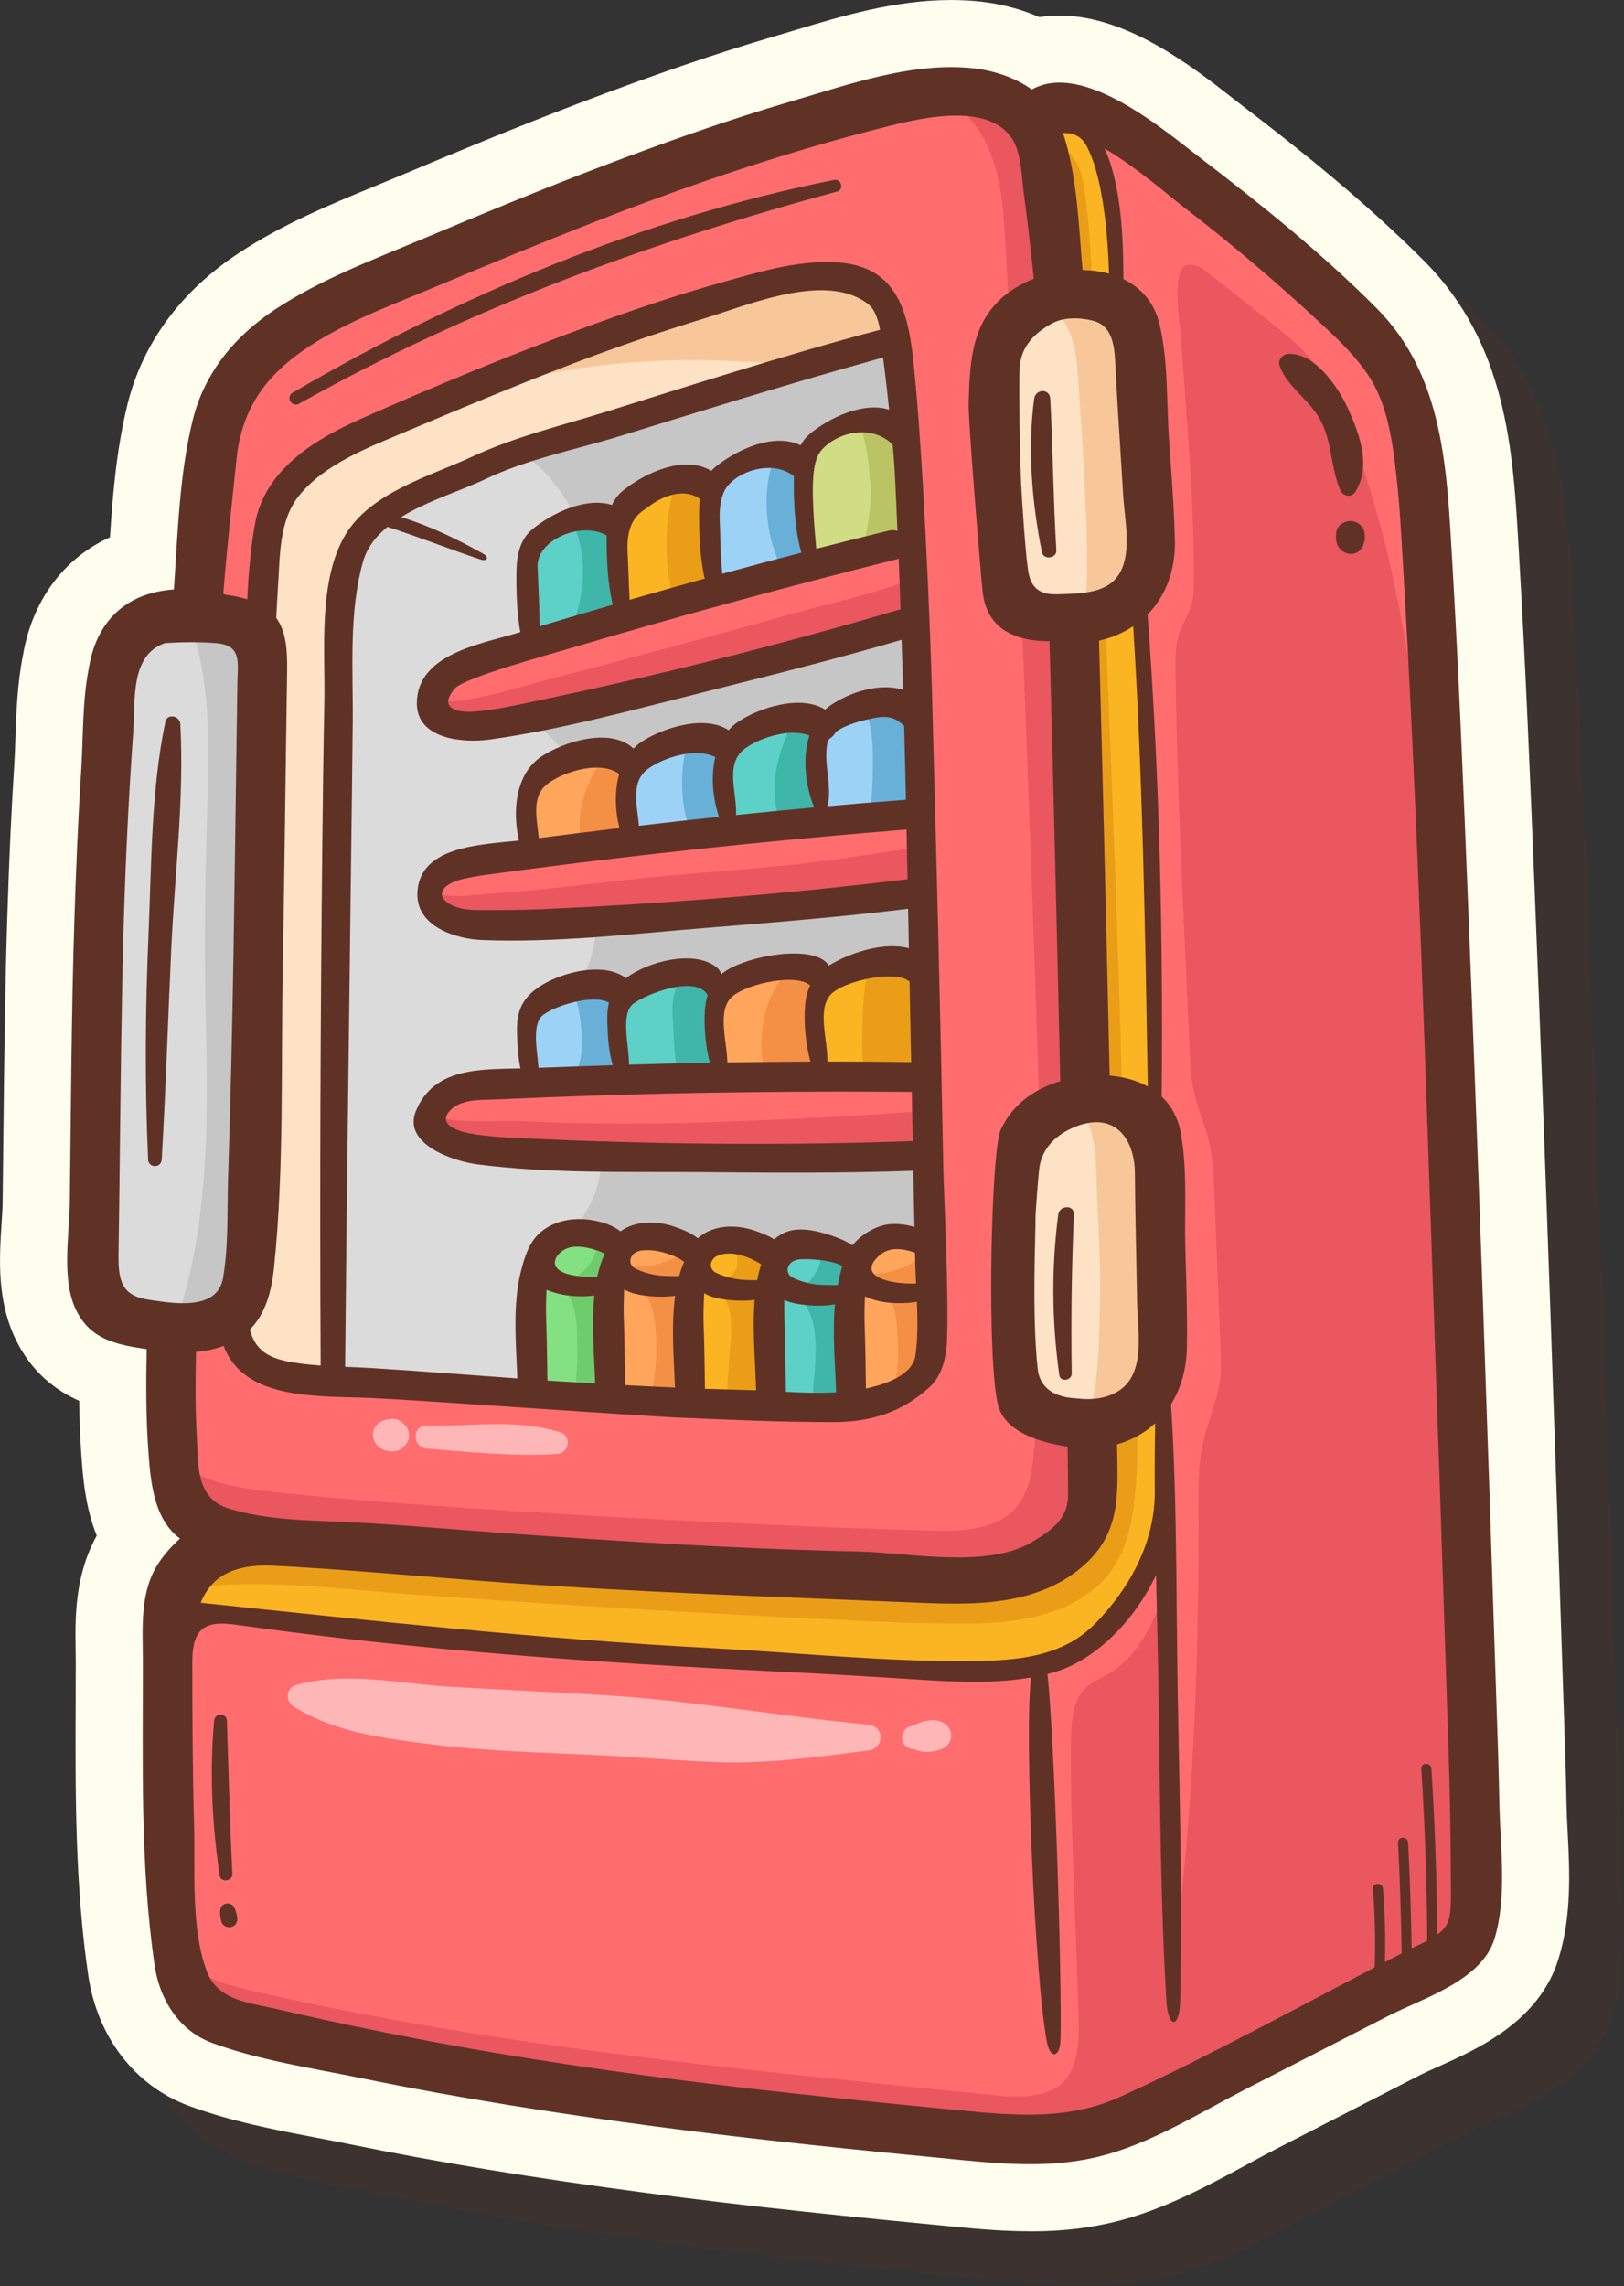 <?xml version="1.0" encoding="UTF-8"?>
<svg id="Design" xmlns="http://www.w3.org/2000/svg" viewBox="0 0 493.47 694.64">
  <rect x="0" y="0" width="493.47" height="694.64" fill="#333333" stroke="none"/>
  <defs>
    <style>
      .cls-1 {
        fill: #9dd2f7;
      }

      .cls-2 {
        fill: #fbb422;
      }

      .cls-3 {
        fill: #40b5aa;
      }

      .cls-4 {
        fill: #fee2c5;
      }

      .cls-5 {
        fill: #ea575f;
      }

      .cls-6 {
        fill: #f49045;
      }

      .cls-7 {
        fill: #dbdbdb;
      }

      .cls-8 {
        fill: #fff;
        opacity: .5;
      }

      .cls-9 {
        fill: #f7c79a;
      }

      .cls-10 {
        fill: #c6c6c6;
      }

      .cls-11 {
        fill: #ff6d6f;
      }

      .cls-12 {
        fill: #ffa55c;
      }

      .cls-13 {
        fill: #83e182;
      }

      .cls-14 {
        opacity: .2;
      }

      .cls-14, .cls-15 {
        fill: #603226;
      }

      .cls-16 {
        fill: #bbc465;
      }

      .cls-17 {
        fill: #68b0d8;
      }

      .cls-18 {
        fill: #fffeee;
      }

      .cls-19 {
        fill: #ea9e18;
      }

      .cls-20 {
        fill: #d0dd84;
      }

      .cls-21 {
        fill: #6fcc6d;
      }

      .cls-22 {
        fill: #5dd1c8;
      }
    </style>
  </defs>
  <path class="cls-14" d="M492.65,564.55c-.16-8.76-.46-17.58-.74-26.11l-.2-5.9c-2.43-74.3-5.31-160.73-8.76-246.24-1.32-32.76-2.68-66.64-4.7-100.78l-.19-3.24c-1.66-28.67-3.54-61.17-28.77-86.46-18.32-18.37-38.26-34.19-55.35-47.24-.92-.7-1.93-1.49-3.03-2.36-11.89-9.29-31.79-24.85-52.28-24.85-2.1,0-4.15.16-6.15.47-7.17-3.15-14.15-4.41-19.41-4.87-2.42-.21-4.92-.32-7.43-.32-16.98,0-33.15,4.87-47.41,9.17-2.18.65-4.33,1.31-6.47,1.93-17.48,5.12-36.4,11.6-59.52,20.4-18.71,7.12-36.94,14.71-54.01,21.88-2.46,1.03-4.92,2.05-7.39,3.06-13.92,5.73-28.31,11.66-41.88,20.63-17.36,11.48-28.95,27.25-33.5,45.59-3.34,13.43-4.51,27.15-5.37,40.57-7.7,3.51-14.13,8.95-18.82,16.06-5.58,8.46-7.08,16.82-7.59,19.64-1.75,8.73-2.05,17.53-2.32,25.29-.1,2.88-.19,5.72-.37,8.47-.87,13.58-1.54,28.27-2.11,46.24-.71,22.51-.95,45.31-1.19,67.35-.07,6.28-.13,12.55-.21,18.83-.02,1.88-.17,4.21-.33,6.67-.67,10.4-1.51,23.35,4.38,35.38,4.85,9.9,12.13,15.35,19.21,18.47.06,5.23.24,10.67.63,16.14.47,6.67,1.11,15.95,4.7,24.83-6.75,12.14-6.56,25-6.42,34.62.02,1.27.04,2.54.04,3.79,0,4.44-.01,8.9-.03,13.36-.09,26.71-.19,54.33,3.81,81.73,2.75,18.83,14.17,33.68,30.55,39.74,12.82,4.74,25.95,7.25,38.65,9.67,3.36.64,6.69,1.28,9.98,1.95,27.07,5.55,55.85,10.28,90.56,14.87,31.89,4.22,63.9,7.41,93.96,10.31,8.26.8,15.24,1.33,22.47,1.33h0c10.54,0,19.97-1.21,28.81-3.7,13.54-3.81,25.94-10.54,36.87-16.47,3.24-1.76,6.45-3.5,9.64-5.14l42.75-21.95c1.6-.82,3.74-1.78,6-2.8,12.22-5.49,30.69-13.78,36.53-32.76,4.05-13.18,3.37-26.6,2.77-38.45-.16-3.13-.31-6.08-.36-8.83Z"/>
  <g>
    <path class="cls-18" d="M312.97,677.98c-7.23,0-14.21-.53-22.47-1.33-30.06-2.9-62.07-6.09-93.96-10.31-34.72-4.59-63.49-9.32-90.56-14.87-3.29-.67-6.62-1.31-9.98-1.95-12.7-2.42-25.83-4.93-38.65-9.67-16.38-6.06-27.8-20.91-30.55-39.74-4-27.4-3.91-55.02-3.81-81.73.01-4.47.03-8.92.03-13.36,0-1.26-.02-2.52-.04-3.79-.14-9.62-.32-22.48,6.42-34.62-3.59-8.88-4.23-18.16-4.7-24.83-.38-5.47-.56-10.9-.63-16.14-7.08-3.13-14.35-8.57-19.21-18.47-5.89-12.03-5.05-24.97-4.38-35.38.16-2.46.31-4.79.33-6.67.08-6.28.14-12.55.21-18.83.24-22.04.48-44.84,1.19-67.35.57-17.97,1.24-32.66,2.11-46.24.18-2.75.27-5.59.37-8.47.27-7.76.57-16.56,2.32-25.29.5-2.82,2.01-11.18,7.59-19.64,4.68-7.1,11.12-12.55,18.82-16.06.86-13.42,2.04-27.13,5.37-40.57,4.56-18.34,16.14-34.11,33.5-45.59,13.57-8.98,27.97-14.9,41.88-20.63,2.47-1.02,4.94-2.03,7.39-3.06,17.07-7.17,35.31-14.76,54.01-21.88,23.12-8.8,42.04-15.28,59.52-20.4,2.14-.62,4.3-1.27,6.47-1.93,14.27-4.3,30.43-9.17,47.41-9.17,2.51,0,5.01.11,7.43.32,5.25.46,12.23,1.72,19.41,4.87,2-.31,4.05-.47,6.16-.47,20.49,0,40.39,15.56,52.28,24.85,1.1.86,2.12,1.66,3.03,2.36,17.09,13.05,37.02,28.87,55.35,47.24,25.23,25.29,27.11,57.79,28.77,86.46l.19,3.24c2.02,34.14,3.38,68.02,4.7,100.78,3.44,85.51,6.33,171.94,8.76,246.24l.2,5.9c.29,8.53.58,17.35.74,26.11.05,2.75.2,5.7.36,8.83.6,11.84,1.28,25.27-2.78,38.45-5.84,18.99-24.31,27.28-36.53,32.76-2.26,1.02-4.39,1.97-6,2.8l-42.75,21.95c-3.2,1.64-6.41,3.38-9.64,5.14-10.94,5.93-23.34,12.66-36.87,16.47-8.84,2.49-18.26,3.7-28.81,3.7h0Z"/>
    <g>
      <path class="cls-2" d="M336.99,85.2c-.18,0-.36-.02-.54-.07-2.35-.65-4.88-.99-7.53-1.04-1.04-.01-1.91-.82-2-1.86-.22-2.46-.41-4.97-.6-7.51-.88-11.48-1.78-23.36-5.25-33.67-.21-.62-.11-1.3.27-1.83.38-.53.99-.85,1.64-.86h0c7.14,0,9,4.62,10.49,8.33,4.4,10.93,5.35,29.11,5.56,36.42.02.65-.27,1.26-.78,1.66-.36.28-.81.43-1.26.43Z"/>
      <path class="cls-2" d="M348.78,332.17c-.34,0-.68-.08-.99-.26-3.02-1.67-6.74-2.72-10.77-3.04-1.04-.08-1.85-.94-1.88-1.99-1.12-50.64-2.15-92.63-3.23-132.16-.03-.98.65-1.84,1.6-2.05,3.53-.77,6.78-2.14,9.68-4.08.34-.23.74-.34,1.13-.34.31,0,.62.07.9.21.65.32,1.08.97,1.13,1.7,2.84,44.98,3.62,90.81,4.37,135.14l.08,4.8c.01.73-.36,1.41-.99,1.78-.32.19-.69.29-1.05.29Z"/>
      <path class="cls-2" d="M291.54,506.77c-16.7,0-33.79-1.19-50.32-2.34-8.13-.57-16.54-1.15-24.74-1.58-49.33-2.59-99.11-7.85-147.24-12.93l-8.47-.9c-.64-.07-1.21-.43-1.53-.98-.33-.55-.38-1.22-.14-1.81,3.44-8.46,10.52-12.58,21.67-12.58.72,0,1.47.02,2.23.05,12.66.57,31.59,2.09,48.28,3.43,8.39.67,16.26,1.3,22.58,1.76,33.71,2.4,68,3.77,101.15,5.09,8.35.33,16.69.66,25.05,1.01,2.94.12,6.44.25,10.03.25,11.41,0,25.92-1.17,36.97-10.32,10.87-8.99,10.66-19.5,10.39-32.79l-.06-3.21c-.01-.92.6-1.74,1.49-1.99,4.08-1.15,7.7-3.14,10.75-5.95.38-.35.88-.54,1.38-.54.28,0,.57.06.84.18.74.33,1.22,1.08,1.2,1.9-.12,6.5-.16,13.28-.12,20.75.08,14.32-6.55,29.06-18.69,41.49-10.54,10.8-25.03,11.85-38.96,12-1.24.01-2.49.02-3.73.02Z"/>
      <path class="cls-4" d="M330.48,427.16c-1.07,0-2.17-.07-3.28-.2l-.36-.02c-10.33-.66-13.08-6.28-13.57-10.88-1.39-13.2-.98-30.74-.76-40.16.07-2.96.12-5.3.1-6.45.32-5.22.67-9.77,1.08-14.07.65-6.82,5.14-12.16,12.64-15.05,2.39-.92,4.68-1.39,6.8-1.39,8.27,0,13.66,6.89,13.75,17.56.06,8.29.23,16.72.4,24.88.1,4.86.2,9.71.27,14.57.02,1.46.12,3.04.22,4.69.5,8.2,1.11,18.4-6.45,23.51-2.93,1.98-6.68,3.03-10.85,3.03Z"/>
      <path class="cls-4" d="M320.56,182.61c-9.01,0-9.95-7.22-10.26-9.59-.58-4.43-1.2-11.84-1.83-22.03l-.05-.86c-.57-8.26-.87-33.74-.64-38.17.45-8.56,6.24-12.82,10.55-15.29,2.31-1.32,5.06-1.99,8.17-1.99,1.87,0,3.85.24,5.88.72,7.89,1.84,8.31,10.1,8.58,15.56.42,8.37.96,16.84,1.47,25.02.3,4.8.61,9.6.89,14.4.09,1.44.25,3.02.43,4.7.88,8.29,1.97,18.62-5.17,23.9-4.49,3.32-11.15,3.47-16.49,3.6l-1.54.03Z"/>
      <path class="cls-11" d="M290.95,475.26c-6.05,0-12.12-.51-18-1-4.37-.37-8.49-.71-12.07-.79-36.45-.79-73.12-3.14-107.32-5.56-5.32-.38-10.63-.79-15.95-1.21-10.15-.8-20.64-1.62-30.96-2.13-2.06-.1-4.13-.18-6.19-.26-10.37-.41-21.09-.84-31.43-3.95-10.53-3.17-10.87-12.83-11.17-21.35-.04-1.13-.08-2.25-.14-3.36-.48-8.51-.36-16.99-.2-24.94.02-1.04.83-1.9,1.87-1.99,2.81-.23,5.45-.79,7.85-1.68.23-.08.47-.12.7-.12.82,0,1.6.5,1.91,1.32,5.08,13.46,22.06,13.9,37.04,14.3,2.09.05,4.12.11,6.06.19,7.79.35,27.52,1.68,46.6,2.97,19.86,1.34,40.39,2.72,47.94,3.05l1.12.04c14.55.62,29.59,1.25,44.32,1.25h.27c11.61,0,20.52-3.27,28.03-10.26,1.91-1.78,4.24-5.47,4.49-12.95.38-11.67-.39-31.49-.85-43.33-.15-3.77-.26-6.64-.28-8.04-.79-42-1.86-86.89-3.47-145.56-.56-20.39-2.77-74.05-5.71-100.66-1.87-16.93-6.07-26.86-21.95-27.55-.73-.03-1.47-.05-2.2-.05-9.73,0-19.42,2.74-28.81,5.38l-3,.84c-11.53,3.22-23.71,7.22-39.5,12.97-21.67,7.9-44.44,17.17-69.61,28.33-11.84,5.25-27.92,14.1-30.87,30.28-1.43,7.82-1.99,15.89-2.35,22.75-.03.63-.35,1.2-.87,1.56-.35.24-.75.37-1.17.37-.2,0-.4-.03-.6-.09-1.26-.39-2.54-.7-3.9-.96-.56-.1-1.11-.19-1.67-.26l-.71-.1c-.16-.03-.31-.07-.46-.13l-.51-.19c-.86-.32-1.52-1.2-1.45-2.12.98-12.33,2.31-24.82,3.6-36.89l.44-4.12c1.72-16.2,9.29-27.32,25.29-37.18,9.35-5.76,19.73-9.99,29.77-14.09,2.6-1.06,5.2-2.12,7.77-3.2,17.54-7.38,32.24-13.38,46.26-18.88,33.12-12.98,62.98-22.71,91.3-29.74,6.13-1.52,13.34-3.08,20.33-3.08,9.09,0,15.42,2.73,18.82,8.12,2.41,3.82,2.95,9.44,3.39,13.96.11,1.19.22,2.32.36,3.33,1.03,7.75,2,16.01,3.05,25.99.1.91-.43,1.78-1.29,2.11-2.61,1.01-4.95,2.25-6.94,3.7-10.85,7.87-11.19,19.6-11.55,32.03-.16,2.28,1.18,22.06,3.95,54.42.06.33.1.8.15,1.36.37,4.39,1.26,14.67,18.44,14.68,1.1,0,2.01.88,2.04,1.98,1.08,39.9,2.12,82.37,3.26,133.68.02.91-.57,1.73-1.44,2-3.09.94-5.95,2.25-8.27,3.79-3.85,2.55-6.67,5.8-8.6,9.94-2.13,4.58-3.66,50.47-1.88,73.04.51,6.5,1.14,9.17,1.58,10.26,1.95,4.9,8.04,8.17,18.63,10.01l.49.06c.98.16,1.7.99,1.71,1.98l.03,1.75c.07,4.36.14,8.71.12,13.07-.02,8.67-6.79,12.8-11.73,15.81-5.69,3.47-13.28,5.08-23.9,5.08Z"/>
      <path class="cls-4" d="M97.28,416.96c-2.57-.19-4.65-.4-6.54-.66-7.46-1.04-14.36-2.71-16.8-11.75-.19-.7,0-1.45.52-1.97,3.77-3.8,5.93-9.45,6.79-17.78,2.21-21.5,2.3-43.85,2.4-65.46.04-8.07.07-16.42.22-24.56.33-18.14.57-36.29.82-54.44.17-12.25.33-24.51.52-36.76.11-7.29-.76-11.66-2.91-14.61-.28-.38-.41-.84-.39-1.31l.05-.92c.15-2.85.29-5.71.48-8.57.08-1.24.15-2.51.22-3.81.44-8.47.94-18.07,6.68-25.11,7.53-9.24,19.48-14.24,30.01-18.66l2.69-1.13c15.2-6.43,31.56-13.26,48.24-19.72,14.35-5.55,28.87-10.59,43.18-14.96,1.86-.57,3.91-1.25,6.1-1.98,8.93-2.97,20.03-6.67,29.97-6.67,6.39,0,11.63,1.58,15.58,4.69,2.15,1.69,3.52,4.56,4.31,9.04.19,1.05-.46,2.06-1.49,2.33-22.55,5.85-53.05,15.42-73.24,21.76-3.64,1.14-6.91,2.17-9.67,3.03-3.5,1.09-7.02,2.12-10.55,3.15-10.12,2.96-20.58,6.02-30.24,10.51-2.7,1.26-5.57,2.44-8.6,3.69-10.82,4.47-23.09,9.53-28.88,19.13-6.51,10.79-6.33,26.48-6.16,40.33.04,3.37.08,6.56.02,9.57-.31,15.39-.49,30.33-.62,42.92-.6,56.93-.77,108.28-.51,157v1.62c.01.57-.22,1.11-.63,1.5-.38.35-.88.55-1.39.55-.05,0-.1,0-.15,0Z"/>
      <path class="cls-22" d="M163.99,192.35c-.43,0-.85-.13-1.21-.4-.51-.38-.82-.98-.83-1.62-.04-3.3-.26-9.53-.64-18-.12-2.73.97-5.38,3.16-7.67,3.22-3.37,8.54-5.54,13.56-5.54,2.68,0,5.21.62,7.29,1.79.65.36,1.05,1.05,1.04,1.8-.08,8.6.51,15.32,1.82,20.54.26,1.06-.36,2.14-1.41,2.45-7.41,2.16-14.81,4.35-22.2,6.57-.19.06-.39.08-.58.08Z"/>
      <path class="cls-11" d="M142.52,218.31c-2.92,0-6.68-.57-7.96-3.31-.92-1.97-.25-4.35,2.02-7.06,2.31-2.77,13.91-6.53,33.18-12.07,1.77-.51,3.31-.95,4.49-1.3,31.19-9.24,64.09-18.2,97.79-26.62.01,0,.31-.12.32-.12.23-.09.48-.13.72-.13.39,0,.79.12,1.12.34.55.36.89.96.91,1.62.19,4.77.36,9.54.53,14.31l.04,1.08c.03.93-.57,1.76-1.46,2.03-35.6,10.56-73.04,19.98-111.26,28.01l-1.88.4c-5.56,1.18-11.31,2.4-17.09,2.79-.46.03-.95.05-1.47.05Z"/>
      <path class="cls-2" d="M191.31,184.31c-.42,0-.83-.13-1.18-.38-.51-.36-.82-.93-.86-1.55-.17-3.29-.26-5.81-.33-8.01-.07-2.08-.13-3.86-.25-5.74-.7-10.93,3.81-14,6.51-15.84.3-.2.58-.39.83-.59,3.59-2.74,7.72-4.31,11.33-4.31,2.49,0,4.68.7,6.52,2.08.58.44.89,1.15.8,1.87-.12,1.02-.18,2.13-.19,3.31-.06,5.38.05,13.33,1.64,20.19.25,1.06-.39,2.13-1.44,2.42-7.61,2.11-15.22,4.27-22.81,6.46-.19.05-.38.08-.56.08Z"/>
      <path class="cls-1" d="M219.47,176.38c-.41,0-.82-.13-1.17-.37-.5-.35-.81-.9-.86-1.51-.51-6.45-.57-9.43-.64-12.31-.03-1.36-.06-2.74-.14-4.49-.06-1.3-.18-7.97,3.1-11.63,3.28-3.65,8.56-5.92,13.79-5.92,3.31,0,6.26.91,8.52,2.64.03.02.22.12.25.14.6.38.97,1.05.96,1.76v.24c-.12,9.68.6,16.97,2.19,22.42.16.53.09,1.1-.19,1.58-.27.48-.73.82-1.26.96-7.64,1.99-15.49,4.09-24.01,6.42-.18.05-.36.07-.54.07Z"/>
      <path class="cls-20" d="M248.04,168.79c-.42,0-.83-.13-1.17-.37-.49-.34-.8-.88-.86-1.47-2.11-22.58-.94-28.23,2.3-31.76,3.32-3.61,8.53-5.85,13.59-5.85,4.23,0,7.97,1.51,10.8,4.35.34.34.54.79.59,1.26.1,1.22.21,2.44.3,3.67.17,2.19.31,4.38.42,6.59.23,4.65.43,9.3.63,13.95l.09,2.08c.03.68-.28,1.32-.82,1.73-.35.26-.78.4-1.21.4-.23,0-.46-.04-.68-.12-.25-.08-.5-.13-.76-.13-.21,0-.43.03-.66.08-6.6,1.6-13.82,3.41-22.06,5.53-.17.04-.34.07-.51.07Z"/>
      <path class="cls-7" d="M157.08,420.89c-4.92-.35-9.84-.72-14.76-1.08-9.69-.72-19.71-1.47-29.56-2.07-2.41-.15-4.82-.25-7.23-.34l-.73-.03c-1.1-.05-1.97-.95-1.96-2.06.32-35.53.78-71.66,1.22-106.59l.68-54.83c.15-11.41.29-22.82.4-34.22.03-3.38,0-6.82-.04-10.29-.14-13.11-.29-26.67,3.24-39.2,1.23-4.36,3.88-8.17,8.1-11.63.37-.3.83-.46,1.29-.46.21,0,.42.03.62.1,3.37,1.08,6.74,2.25,10.06,3.44-2.46-.97-4.83-1.81-7.11-2.5-.76-.23-1.32-.89-1.43-1.69-.11-.79.26-1.57.95-2,5.31-3.3,11.58-5.79,17.11-7.99,3.12-1.24,6.06-2.41,8.55-3.6,9.19-4.41,19.33-7.16,29.13-9.81,4.06-1.1,8.27-2.24,12.28-3.47,3.06-.94,6.56-2.02,10.43-3.22,17.37-5.37,43.61-13.47,69.48-20.65.18-.05.36-.07.54-.07.4,0,.8.12,1.14.35.49.33.82.86.89,1.45,0,0,.04.32.04.33.75,5.64,1.36,11.27,1.82,15.54.07.68-.2,1.36-.73,1.79-.37.3-.83.46-1.29.46-.2,0-.41-.03-.61-.09-1.21-.38-2.55-.57-3.97-.57-6.68,0-14.01,4.07-18.26,7.56-.92.75-1.67,1.68-2.31,2.85-.37.68-1.07,1.06-1.79,1.06-.3,0-.6-.07-.89-.21-1.6-.78-3.46-1.18-5.52-1.18-6.69,0-14.01,4.07-18.26,7.56-.35.29-.66.61-.96.93-.4.43-.95.66-1.5.66-.36,0-.73-.09-1.05-.29-1.79-1.08-3.92-1.63-6.34-1.63-6.68,0-14.01,4.07-18.26,7.56-1.15.94-2.02,2.1-2.68,3.54-.34.74-1.08,1.19-1.86,1.19-.2,0-.41-.03-.61-.09-1.22-.38-2.56-.58-4-.58-6.68,0-14.01,4.07-18.27,7.55-2.78,2.28-4.05,5.87-4.11,11.63-.08,7.17.3,12.97,1.14,17.71.18,1.02-.43,2.01-1.42,2.31l-1.47.44c-1.38.42-2.9.83-4.51,1.27-10.69,2.92-24.01,6.55-24.01,18,0,8.39,10.55,9.29,15.09,9.29,1.59,0,3.22-.11,4.71-.32,18.6-2.59,37.31-7.36,55.4-11.97,3.51-.89,7.01-1.79,10.5-2.66,19.35-4.85,39.35-9.86,58.98-15.61.19-.05.38-.08.57-.08.42,0,.84.13,1.2.39.51.37.82.95.84,1.58.17,5.06.31,10.13.46,15.19.02.66-.28,1.29-.81,1.68-.36.27-.79.41-1.23.41-.21,0-.41-.03-.61-.09-1.42-.45-3-.67-4.7-.67-5.95,0-11.94,2.64-15.55,5.12-.5.34-.99.73-1.45,1.15-.39.35-.88.53-1.37.53-.38,0-.76-.1-1.1-.32-1.84-1.17-4.22-1.76-7.09-1.76-6.22,0-13.25,2.82-17.14,5.43-.88.59-1.69,1.31-2.48,2.2-.4.45-.96.69-1.53.69-.39,0-.77-.11-1.12-.33-1.85-1.21-4.26-1.82-7.18-1.82-6.22,0-13.25,2.82-17.15,5.44-.64.43-1.28.97-1.98,1.69-.4.41-.92.61-1.45.61-.5,0-1-.18-1.39-.55-1.95-1.83-4.77-2.76-8.38-2.76-6.22,0-13.25,2.82-17.15,5.44-7.18,4.82-7.67,15.58-5.91,23.32.13.57,0,1.16-.33,1.63-.34.47-.86.78-1.44.85-1.08.12-2.22.23-3.37.34-14.02,1.39-24.8,3.24-25.64,13.07-.23,2.7.49,4.95,2.2,6.88,3.32,3.77,10.08,5.66,15.29,5.87,2.9.11,5.94.17,9.03.17,15.05,0,30.45-1.36,45.35-2.67,4.35-.38,8.69-.76,13.01-1.11,20.43-1.65,41.41-3.35,61.92-5.85.08,0,.16-.01.25-.01.49,0,.96.18,1.34.5.44.38.69.92.7,1.5l.23,11.99c.01.64-.28,1.25-.78,1.65-.36.28-.81.43-1.26.43-.18,0-.35-.02-.53-.07-1.35-.36-2.86-.55-4.5-.55-6.71,0-14.01,3-18.22,5.58-.33.2-.7.3-1.06.3-.68,0-1.34-.34-1.73-.95-.74-1.17-2.36-1.81-3.6-2.13-1.47-.39-3.25-.58-5.3-.58-6.82,0-15.48,2.21-19.71,5.03-.38.25-.71.52-1.04.79-.37.31-.83.47-1.31.47-.19,0-.37-.03-.56-.08-.65-.19-1.16-.68-1.38-1.32-.17-.51-.5-.96-.99-1.32-1.84-1.37-4.52-2.09-7.74-2.09-5.74,0-12.77,2.3-17.11,5.59-.36.28-.8.42-1.23.42s-.9-.15-1.27-.45c-.03-.03-.09-.08-.14-.12-1.84-1.33-4.49-2.04-7.67-2.04-6.91,0-14.34,3.17-17.82,6.15-3.08,2.63-4.25,5.57-4.15,10.47.06,3.15.23,7.24,1.02,10.93.13.59-.02,1.21-.4,1.69-.38.47-.94.76-1.55.77l-2.21.04c-11.35.22-23.08.45-27.7,11.58-.8,1.93-.73,3.65.21,5.28,2.6,4.49,11.35,7.48,16.74,8.18,17.84,2.3,36.42,2.31,54.4,2.33,4.36,0,8.71,0,13.04.04h1.35c9.01.08,18.04.16,27.06.16,13.8,0,25.14-.18,35.68-.55.11,0,.21-.03.3-.05.12-.02.25-.03.37-.03.48,0,.96.16,1.32.46.46.38.78.93.79,1.53l.34,17.13c.01.65-.28,1.26-.8,1.66-.36.28-.8.42-1.24.42-.19,0-.39-.03-.57-.08-1.81-.53-3.69-.81-5.45-.81-.67,0-1.31.04-1.89.13-3.26.47-7.09,2.77-9.32,5.58-.4.51-1,.77-1.6.77-.4,0-.81-.12-1.16-.36-1.81-1.26-4.23-2.15-6.14-2.79-3.35-1.12-6.1-1.67-8.39-1.67-3.35,0-5.16,1.21-6.87,2.55-.37.29-.81.44-1.26.44-.38,0-.76-.1-1.09-.31-1.76-1.12-3.98-1.92-5.71-2.5-2.03-.68-4.19-1.04-6.24-1.04-2.48,0-6.02.52-8.78,3.02-.39.35-.88.53-1.37.53-.46,0-.92-.16-1.3-.47-1.81-1.5-4.57-2.53-6.77-3.27-2.06-.69-4.25-1.05-6.33-1.05-3.1,0-5.83.8-7.9,2.31-.36.26-.78.39-1.2.39-.47,0-.94-.16-1.31-.48-1.52-1.28-4.11-2.31-7.29-2.9-1.28-.24-2.59-.36-3.88-.36-2.61,0-5.07.5-7.13,1.44-5.21,2.38-6.96,6.15-8.71,13.17-2.08,8.35-1.58,18.54-1.13,27.53.07,1.42.14,2.81.19,4.16.02.58-.2,1.14-.62,1.55-.38.37-.89.57-1.42.57-.05,0-.09,0-.14,0Z"/>
      <path class="cls-12" d="M163.72,256.7c-.46,0-.91-.16-1.27-.45-.43-.34-.7-.85-.76-1.4-.09-.88-.2-1.78-.31-2.67-.69-5.6-1.48-11.94,4.12-15.92,3.56-2.52,9.8-5.07,15.73-5.07,3.16,0,5.81.73,7.9,2.16,0,0-.01-.01,0-.01,0,0,.07.04.13.07.78.48,1.14,1.42.89,2.3-1.28,4.44-1.26,10.05.06,15.4.14.57.03,1.17-.3,1.64-.33.48-.85.8-1.43.87-8.17.98-16.32,2-24.48,3.05-.09,0-.17.02-.26.02Z"/>
      <path class="cls-11" d="M145.17,278.57c-7.26,0-12.57-2.69-12.91-6.55-.14-1.66.55-5.7,10.05-7.36,2.14-.42,4.36-.77,6.56-1.04,9.71-1.35,19.36-2.56,27.5-3.57,31.55-3.9,64.83-7.28,98.91-10.04.06,0,.11,0,.17,0,.5,0,.99.19,1.37.52.42.38.66.91.67,1.47l.31,15.09c.02,1.04-.75,1.94-1.79,2.06-35.04,4.31-72.49,7.38-111.33,9.14-5.49.25-10.98.27-16.6.27h-2.93Z"/>
      <path class="cls-1" d="M194.14,252.96c-.47,0-.93-.16-1.29-.46-.43-.35-.69-.86-.74-1.41-.09-1.09-.22-2.2-.36-3.31-.69-5.6-1.48-11.94,4.12-15.92,3.55-2.52,9.78-5.06,15.71-5.06,2.57,0,4.82.49,6.7,1.44.84.43,1.27,1.37,1.06,2.29-1.21,5.05-.81,11.41,1.06,17.02.2.59.12,1.23-.22,1.75-.33.52-.88.86-1.5.92-8.11.86-16.21,1.78-24.3,2.73-.08,0-.16.02-.24.02Z"/>
      <path class="cls-22" d="M223.66,249.69c-.52,0-1.02-.2-1.4-.55-.43-.41-.67-.98-.64-1.57.08-1.83-.17-3.84-.43-5.97-.69-5.59-1.47-11.93,4.13-15.91,3.54-2.51,9.77-5.05,15.7-5.05,2.1,0,4,.33,5.66.97,1,.39,1.52,1.49,1.2,2.51-1.86,5.91-1.31,13.92,1.4,20.43.25.6.2,1.28-.14,1.84-.33.56-.91.92-1.56.98-7.29.66-15.05,1.42-23.7,2.32-.07,0-.14.01-.21.01Z"/>
      <path class="cls-1" d="M251.47,247.01c-.59,0-1.15-.25-1.54-.71-.43-.5-.59-1.17-.44-1.81.68-2.85.34-5.88-.01-9.09-.35-3.13-.71-6.36-.13-9.66.14-.77.43-1.53.86-2.26.18-.31.44-.56.75-.74.51-.29.96-.76,1.21-1.28.14-.29.36-.54.62-.74,3.35-2.47,8.42-3.73,11.95-4.47,1.49-.31,2.7-.45,3.82-.45,2.98,0,5.41,1.08,7.65,3.41.35.37.55.85.57,1.36.2,7.46.38,14.93.54,22.4.02,1.08-.81,2-1.89,2.08-7.6.56-15.6,1.22-23.77,1.94-.06,0-.12,0-.18,0Z"/>
      <path class="cls-1" d="M163.62,326.51c-1.06,0-1.95-.82-2.03-1.88-.07-.99-.19-2.05-.31-3.13-.6-5.54-1.29-11.82,2.55-14.73,3.17-2.4,10.77-5.08,16.61-5.08,2.3,0,4.19.42,5.61,1.23.79.45,1.19,1.38.96,2.27-.34,1.35-.49,2.89-.46,4.72.08,4.21.34,9.07,1.58,13.17.18.61.08,1.27-.29,1.78-.37.52-.96.83-1.59.85-7.52.24-15.03.5-22.55.8-.03,0-.05,0-.08,0Z"/>
      <path class="cls-11" d="M229.31,349.6c-22.28,0-45.17-.54-68.04-1.61l-2.13-.1c-5.61-.25-11.41-.51-17.04-1.56-2.62-.49-7.19-1.79-8.36-4.92-.4-1.08-.55-2.79,1.03-4.79,3.44-4.33,9.46-4.46,14.3-4.56.77-.02,1.52-.03,2.22-.06,9.47-.45,18.82-.79,25.91-1.03,25.55-.88,52.22-1.32,79.25-1.32,6.87,0,13.74.03,20.61.08,1.1,0,2,.89,2.02,2l.3,14.99c.01.57-.21,1.12-.62,1.51-.38.37-.89.57-1.41.57-.04,0-.35-.02-.37-.02-15.64.54-31.65.82-47.66.82Z"/>
      <path class="cls-22" d="M191.13,325.55c-.54,0-1.05-.21-1.43-.59-.4-.39-.62-.93-.61-1.49.03-1.5-.18-3.39-.39-5.39-.6-5.54-1.28-11.83,2.55-14.73,3.2-2.42,11.42-5.79,17.54-5.79,4.86,0,7.05,2.08,8.02,3.83.27.49.33,1.06.17,1.59-.37,1.21-.62,2.55-.73,3.98-.37,4.77.19,10.83,1.43,15.44.16.61.04,1.25-.34,1.75-.38.5-.96.8-1.59.81-8.19.16-16.37.35-24.56.59h-.06Z"/>
      <path class="cls-12" d="M221.02,324.86c-1.11,0-2.02-.89-2.04-2-.03-1.73-.28-3.64-.53-5.65-.69-5.38-1.4-10.95,1.65-14.85,3.07-3.92,12.81-6.66,19.62-6.66,3.19,0,5.6.59,7.15,1.74,0,0,.29.16.3.17.93.53,1.29,1.68.83,2.64-.75,1.58-1.2,3.43-1.37,5.66-.38,5.01.26,11.47,1.59,16.09.18.61.06,1.28-.32,1.79-.38.51-.99.82-1.62.82-8.42.03-16.91.11-25.23.25h-.03Z"/>
      <path class="cls-2" d="M276.84,324.77c-7.88-.11-16.08-.18-24.36-.18h-1.06c-.55,0-1.07-.22-1.45-.61-.38-.39-.6-.92-.58-1.46.03-1.9-.24-4.06-.54-6.36-.69-5.38-1.4-10.95,1.65-14.84,3.07-3.93,12.81-6.66,19.62-6.66,3.19,0,5.6.59,7.16,1.74.04.02.15.08.19.1.58.37.94,1,.95,1.69.16,8.17.32,16.34.49,24.5.01.55-.2,1.09-.59,1.48-.38.38-.9.6-1.45.6h-.03Z"/>
      <path class="cls-12" d="M276.98,392.07c-1.96,0-11.87-.24-13.86-5.04-.59-1.41-.7-3.69,2.11-6.5,2-2,4.47-3.02,7.34-3.02,2.25,0,4.43.62,6.08,1.16.82.27,1.39,1.03,1.4,1.9,0,.28.21,7,.33,9.33.06,1.12-.81,2.08-1.93,2.14-.46.02-.95.04-1.46.04Z"/>
      <path class="cls-12" d="M263.13,423.94c-.46,0-.91-.16-1.27-.45-.48-.38-.76-.96-.77-1.57-.08-5.96-.18-12.89-.41-19.74-.1-2.88,0-5.84.12-8.38.03-.69.4-1.31,1-1.66.32-.19.68-.28,1.04-.28.31,0,.62.07.9.21,1.87.92,4.24,1.53,6.85,1.75.71.06,1.66.11,2.72.11,1.78,0,3.5-.13,4.96-.38.11-.02.23-.03.34-.03.46,0,.92.16,1.28.45.46.37.73.91.76,1.5.23,5.38.33,11.13-.46,16.66-.8,5.56-6.55,9.63-16.63,11.77-.14.03-.28.04-.42.04Z"/>
      <path class="cls-22" d="M248.67,425.25c-3.51,0-7.01-.15-9.98-.31-1.08-.05-1.92-.94-1.93-2.01-.08-7.29-.18-15.05-.45-22.76-.05-1.53-.05-3.19,0-5.24.02-.69.38-1.32.96-1.68.33-.2.7-.3,1.07-.3.29,0,.58.06.86.19.36.17.58.27.81.36,1.48.58,5.03,1.2,8.71,1.2,1.71,0,3.26-.13,4.62-.38.12-.02.25-.04.37-.04.5,0,.99.19,1.37.53.47.43.72,1.05.66,1.69-.59,6.57-.24,13.74.07,20.06.11,2.25.22,4.41.28,6.45.03,1.11-.82,2.04-1.92,2.1-1.74.1-3.54.14-5.51.14Z"/>
      <path class="cls-22" d="M252.99,392.53c-.95,0-1.88-.04-2.51-.07l-.57-.02c-3.23-.06-6.61-.87-9.78-2.32-1.62-.75-2.65-2.12-2.82-3.78-.17-1.73.63-3.43,2.14-4.53,1.49-1.09,3.28-1.24,4.98-1.24h.48c1,0,8.54.12,12.12,2.47.77.5,1.1,1.46.82,2.33-.36,1.13-.93,3.63-1.3,5.48-.18.9-.93,1.56-1.85,1.63-.54.04-1.13.06-1.73.06Z"/>
      <path class="cls-2" d="M229.49,424.49c-.86-.03-1.72-.07-2.58-.09-4.26-.1-8.51-.23-12.77-.38-1.09-.04-1.95-.93-1.97-2.01-.07-5.93-.17-12.82-.4-19.6-.11-3.26.04-6.61.17-9.56.03-.71.43-1.35,1.05-1.69.31-.17.65-.26.99-.26s.69.09,1,.26c.61.34,1.17.62,1.72.83,1.47.58,5.01,1.19,8.68,1.19,1.3,0,2.53-.07,3.65-.22.09-.01.18-.02.27-.02.52,0,1.02.2,1.4.56.45.43.68,1.03.63,1.64-.51,6.38-.18,13.29.12,19.38.14,2.78.26,5.44.31,7.89,0,.56-.21,1.1-.61,1.49-.38.38-.89.58-1.43.58-.03,0-.24,0-.24,0Z"/>
      <path class="cls-2" d="M229.69,391.03c-.96,0-1.91-.04-2.55-.07l-.56-.02c-3.23-.06-6.61-.86-9.78-2.32-1.62-.75-2.65-2.13-2.81-3.78-.18-1.73.62-3.42,2.14-4.54.6-.44,2.32-1.45,5.38-1.45,3.31,0,6.96,1.19,10.84,3.55.81.49,1.17,1.47.88,2.37-.45,1.4-.83,2.91-1.15,4.6-.18.95-1,1.65-1.98,1.66h-.42Z"/>
      <path class="cls-12" d="M205.01,423.65c-5.06-.22-10.11-.46-15.17-.73-1.07-.06-1.91-.94-1.93-2.01-.08-6.63-.18-13.7-.42-20.72-.1-2.92.01-5.91.12-8.48.03-.71.42-1.34,1.04-1.69.31-.17.65-.26,1-.26s.68.09.98.25c.51.28,1.03.54,1.6.76,1.47.58,5.02,1.19,8.69,1.19,1.41,0,2.73-.08,3.91-.26.1-.01.2-.02.29-.02.53,0,1.05.21,1.44.59.45.45.67,1.09.59,1.73-1.01,7.33-.6,15.58-.24,22.85.08,1.61.16,3.17.21,4.68.02.57-.19,1.12-.6,1.53-.38.38-.9.59-1.44.59h-.09Z"/>
      <path class="cls-12" d="M205.18,389.8c-.94,0-1.87-.04-2.5-.06l-.56-.02c-3.23-.06-6.61-.87-9.78-2.33-1.62-.75-2.65-2.12-2.81-3.78-.17-1.73.62-3.43,2.14-4.54,1.49-1.09,3.28-1.24,4.98-1.24h.48c3.54.02,9.26,1.69,12.07,4.05.69.59.92,1.56.55,2.39-.55,1.23-1.03,2.58-1.43,4.01-.24.84-.99,1.44-1.87,1.48-.41.02-.84.03-1.27.03Z"/>
      <path class="cls-13" d="M180.74,422.41c-3.91-.23-7.82-.46-11.74-.71l-2.79-.19c-1.06-.07-1.89-.95-1.9-2.01-.08-6.17-.18-12.78-.4-19.32-.1-2.91,0-5.84.12-8.37.03-.67.39-1.28.96-1.64.33-.21.7-.31,1.08-.31.27,0,.55.05.81.17,2.72,1.18,6.19,1.83,9.76,1.83,1.27,0,2.51-.09,3.67-.25.1-.01.19-.02.29-.02.52,0,1.03.2,1.41.57.45.43.68,1.05.62,1.67-.68,6.74-.31,14.15.01,20.69.1,2,.2,3.94.26,5.79.02.57-.2,1.13-.61,1.53-.38.37-.89.58-1.42.58-.04,0-.08,0-.12,0Z"/>
      <path class="cls-13" d="M181.21,390.1c-9.22,0-14.14-1.99-14.62-5.91-.39-3.21,2.8-6.31,5.91-7.08.9-.22,1.87-.33,2.89-.33,2.08,0,4.35.44,7.15,1.4.81.28,1.53.67,2.17,1.02.94.51,1.33,1.67.88,2.64-.9,1.97-1.62,4.21-2.13,6.65-.2.94-1.03,1.62-1.99,1.62h-.25Z"/>
      <path class="cls-7" d="M55.58,398.04c-3.5,0-7.04-.53-9.88-.96l-.72-.11c-10.39-1.55-11.14-8.26-11.01-16.22.16-9.84.28-19.68.39-29.51l.03-3.06c.23-20.07.46-40.81.98-61.22.56-22.08,1.6-43.9,3.09-64.87.11-1.52.15-3.16.2-4.84.25-9,.57-20.2,10.78-23.75.17-.06.36-.1.54-.11,3.02-.19,5.73-.28,8.3-.28,2.7,0,5.21.1,7.66.3,8.78.73,8.51,6.99,8.29,12.02-.03.73-.06,1.49-.08,2.26l-.23,16.03-.27,19.88c-.22,15.77-.43,31.55-.7,47.33-.41,24.22-.94,46.25-1.63,67.34-.09,2.69-.12,5.42-.14,8.17-.07,7.35-.15,14.95-1.4,22.22-1.07,6.23-5.85,9.39-14.2,9.39Z"/>
      <path class="cls-11" d="M312.34,644.59c-6.56,0-13.25-.59-20.08-1.25-18.33-1.76-34.48-3.4-49.37-5.01-33.98-3.67-64.27-7.76-92.6-12.53-13.87-2.33-28.28-5.06-44.05-8.35-6.53-1.36-13.49-2.91-22.57-5-1.14-.26-2.3-.5-3.48-.74-7.5-1.53-15.99-3.25-19.27-12.02-3.95-10.57-3.94-23.8-3.92-35.48,0-3.37,0-6.56-.08-9.6-.45-16.33-.51-32.79-.53-49.62,0-5.32,1.01-8.81,3.2-11.01,1.82-1.82,4.32-2.67,7.87-2.67,1.37,0,2.94.12,4.79.39,46.67,6.59,97.26,10.95,164.03,14.15,14.6.7,28.81,1.58,44.52,2.57,4.49.28,9.8.57,15.07.57,6.42,0,11.99-.43,17.03-1.31.11-.02.23-.03.35-.03.52,0,1.02.2,1.4.55.47.44.7,1.08.63,1.71-2,17.48,1.25,91.63,4.83,110.2.02.11.04.21.06.31.01-.17.02-.35.02-.53.5-19.42-1.94-93.53-3.96-111.04-.12-1.02.53-1.96,1.52-2.21l.73-.17c.28-.06.57-.13.85-.21,11.66-3.29,23.46-14.51,30.08-28.58.34-.73,1.07-1.17,1.85-1.17.14,0,.28.01.42.04.93.2,1.59,1.01,1.62,1.95l.24,10.51c.21,9.03.42,18.06.55,27.07.07,4.95.13,9.91.19,14.87.31,25.29.62,51.44,2.18,77.06.02.27.04.53.06.77.01-.22.02-.45.03-.7.6-25.41.09-51.29-.41-76.33-.1-5.21-.21-10.41-.3-15.62-.16-8.54-.23-17.1-.31-25.66-.19-20.92-.39-42.55-1.76-63.66-.03-.42.08-.85.31-1.21,2.86-4.57,4.42-10.2,4.52-16.26.15-9.18-.13-18.54-.4-27.58l-.06-2.03c-.11-3.65-.08-7.37-.05-10.97.06-8.05.12-16.38-1.33-24.26-.73-3.98-2.48-7.31-5.19-9.88-.41-.39-.64-.93-.64-1.5.52-52.89-.88-100.74-4.27-146.3-.04-.59.17-1.16.58-1.58,5.27-5.36,7.94-12.73,7.71-21.31-.24-9.13-.92-18.41-1.57-27.4l-.16-2.16c-.27-3.71-.39-7.52-.52-11.21-.26-7.98-.53-16.23-2.28-23.94-1.33-5.81-4.68-10.06-9.96-12.62-.7-.34-1.14-1.05-1.15-1.83-.04-8.77-.12-27.02-5.54-38.87-.37-.81-.17-1.77.49-2.36.38-.34.87-.52,1.36-.52.36,0,.72.09,1.04.28,7.96,4.69,16.49,11.67,21.08,15.42,1.18.96,2.1,1.72,2.68,2.17,14.14,10.8,28.6,23.07,42.98,36.45,5.15,4.79,10.09,9.58,14.07,15.54,6.36,9.53,7.74,21.76,8.86,31.59.88,7.75,1.34,15.66,1.78,23.3l.21,3.58c3.84,64.94,6.09,131.06,8.27,195.01.41,12.08.82,24.17,1.24,36.25,1.35,38.58,2.64,77.16,3.9,115.73l.05,1.4c.3,9.31.62,18.95.82,28.43.16,7.83.23,15.78.27,23.19l.02,1.68c.04,3.12.07,6.35-.43,9.57-.89,5.73-6.66,8.4-10.87,10.35-.8.37-1.57.73-2.27,1.09-8.99,4.62-18.11,9.42-26.94,14.08-19.82,10.45-40.32,21.26-60.97,30.74-8.45,3.88-17.69,5.69-29.07,5.69Z"/>
      <path class="cls-10" d="M278.77,354.12c-.36-.3-.85-.46-1.32-.46-.12,0-.25.01-.37.03-.1.02-.2.04-.3.05-10.54.37-21.88.55-35.68.55-9.02,0-18.05-.07-27.06-.15h-1.35c-4.33-.05-8.68-.05-13.04-.05-5.65,0-11.36-.02-17.09-.09-.05,2.13-.43,4.28-1.02,6.38-1.28,4.54-3.65,8.43-6.36,12.13.29-.01.57-.04.86-.04,1.29,0,2.59.12,3.88.36,3.18.59,5.77,1.62,7.29,2.9.38.32.85.48,1.31.48.42,0,.84-.13,1.2-.39,2.07-1.51,4.8-2.31,7.9-2.31,2.08,0,4.27.37,6.33,1.05,2.2.74,4.96,1.77,6.77,3.27.38.31.84.47,1.3.47.49,0,.98-.18,1.37-.53,2.76-2.49,6.3-3.02,8.78-3.02,2.05,0,4.21.36,6.24,1.04,1.73.58,3.95,1.39,5.71,2.5.33.21.71.31,1.09.31.45,0,.89-.15,1.26-.44,1.71-1.34,3.52-2.55,6.87-2.55,2.29,0,5.04.54,8.39,1.67,1.91.64,4.33,1.53,6.14,2.79.35.25.76.36,1.16.36.61,0,1.2-.27,1.6-.77,2.23-2.82,6.06-5.11,9.32-5.58.58-.08,1.22-.13,1.89-.13,1.75,0,3.64.28,5.45.81.19.06.38.08.57.08.44,0,.88-.14,1.24-.42.52-.4.81-1.01.8-1.66l-.34-17.13c-.01-.6-.33-1.15-.79-1.53Z"/>
      <path class="cls-10" d="M275.16,192.78c-.35-.25-.77-.39-1.2-.39-.19,0-.38.03-.57.08-19.63,5.75-39.64,10.76-58.98,15.61-3.5.88-7,1.77-10.5,2.66-13.4,3.42-27.15,6.92-40.94,9.55,3.2,2.27,6.08,5.23,8.4,8.35,3.5-1.41,7.58-2.46,11.37-2.46s6.43.93,8.38,2.76c.39.37.89.55,1.39.55.53,0,1.06-.2,1.45-.61.71-.72,1.34-1.25,1.98-1.69,3.9-2.62,10.93-5.44,17.15-5.44,2.92,0,5.33.61,7.18,1.82.34.22.73.33,1.12.33.56,0,1.13-.24,1.53-.69.78-.88,1.59-1.6,2.48-2.2,3.9-2.62,10.92-5.43,17.14-5.43,2.87,0,5.25.59,7.09,1.76.34.21.72.32,1.1.32.5,0,.99-.18,1.37-.53.46-.42.95-.81,1.45-1.15,3.61-2.47,9.6-5.12,15.55-5.12,1.7,0,3.29.22,4.7.67.2.06.41.09.61.09.44,0,.87-.14,1.23-.41.52-.4.83-1.03.81-1.68-.14-5.06-.29-10.13-.46-15.19-.02-.63-.33-1.22-.84-1.58Z"/>
      <path class="cls-10" d="M188.92,298.83c.37.3.82.45,1.27.45s.87-.14,1.23-.42c4.34-3.29,11.37-5.59,17.11-5.59,3.22,0,5.9.72,7.74,2.09.48.36.81.81.99,1.32.21.64.73,1.13,1.38,1.32.19.05.37.08.56.08.47,0,.93-.16,1.31-.47.33-.27.66-.54,1.04-.79,4.23-2.82,12.89-5.03,19.71-5.03,2.05,0,3.83.2,5.3.58,1.23.33,2.86.96,3.6,2.13.39.61,1.05.95,1.73.95.36,0,.73-.1,1.06-.3,4.21-2.57,11.51-5.58,18.22-5.58,1.64,0,3.15.19,4.5.55.18.05.35.07.53.07.45,0,.89-.15,1.26-.43.5-.4.79-1,.78-1.65l-.23-11.99c-.01-.58-.27-1.12-.7-1.5-.37-.33-.85-.5-1.34-.5-.08,0-.17,0-.25.01-20.51,2.51-41.5,4.2-61.92,5.85-4.32.35-8.65.73-13.01,1.11-6.61.58-13.32,1.17-20.05,1.64.07,1.67-.03,3.32-.33,4.89-.64,3.32-1.87,6.46-3.48,9.43,1.4-.23,2.81-.39,4.2-.39,3.18,0,5.83.7,7.67,2.04.05.04.1.09.14.12Z"/>
      <path class="cls-10" d="M62.29,209.64c1.39,11.83,1.13,23.84.72,35.72-.73,21.43-1.01,42.67-.49,64.11.72,29.61.97,60.38-7.8,88.54.28,0,.57.03.85.03,8.35,0,13.12-3.16,14.2-9.39,1.25-7.27,1.33-14.87,1.4-22.22.03-2.75.06-5.48.14-8.17.69-21.09,1.23-43.12,1.63-67.34.26-15.77.48-31.55.7-47.33l.27-19.88.23-16.03c.01-.77.04-1.52.08-2.26.21-5.03.48-11.29-8.29-12.02-2.3-.19-4.67-.28-7.19-.29,2.01,5.18,2.89,11.04,3.54,16.53Z"/>
      <path class="cls-10" d="M174.42,156.09c2.29-.76,4.64-1.26,6.92-1.26,1.44,0,2.78.19,4,.58.2.06.41.09.61.09.78,0,1.52-.45,1.86-1.19.66-1.44,1.53-2.6,2.68-3.54,4.25-3.49,11.58-7.56,18.26-7.56,2.42,0,4.55.55,6.34,1.63.33.2.69.29,1.05.29.56,0,1.1-.23,1.5-.66.3-.32.61-.64.96-.93,4.24-3.49,11.57-7.56,18.26-7.56,2.06,0,3.91.4,5.52,1.18.29.14.59.21.89.21.72,0,1.42-.39,1.79-1.06.64-1.17,1.39-2.1,2.31-2.85,4.25-3.49,11.59-7.56,18.26-7.56,1.42,0,2.76.19,3.97.57.2.06.4.09.61.09.47,0,.92-.16,1.29-.46.53-.43.81-1.11.73-1.79-.45-4.27-1.07-9.9-1.82-15.54,0,0-.04-.32-.04-.33-.07-.59-.39-1.12-.89-1.45-.34-.23-.74-.35-1.14-.35-.18,0-.37.02-.54.07-25.87,7.17-52.11,15.28-69.48,20.65-3.87,1.2-7.38,2.28-10.43,3.22-4.01,1.23-8.21,2.37-12.28,3.47-5.21,1.41-10.51,2.86-15.71,4.55,6,4.43,10.95,10.68,14.51,17.51Z"/>
      <path class="cls-21" d="M184.7,379.19c-.64-.35-1.37-.74-2.17-1.02-.31-.11-.59-.18-.89-.28-.46,2.49-1.28,4.78-3,6.93-1.7,2.12-4.06,3.46-6.61,4.23,2.33.68,5.37,1.04,9.18,1.04h.25c.96,0,1.79-.68,1.99-1.62.51-2.44,1.23-4.68,2.13-6.65.45-.97.06-2.13-.88-2.64Z"/>
      <path class="cls-21" d="M180.86,422.42c.53,0,1.04-.21,1.42-.58.41-.4.63-.95.61-1.53-.06-1.85-.16-3.79-.26-5.79-.32-6.54-.69-13.94-.01-20.69.06-.62-.17-1.24-.62-1.67-.38-.37-.89-.57-1.41-.57-.1,0-.19,0-.29.02-1.16.17-2.4.25-3.67.25-1.91,0-3.77-.2-5.53-.55,4.75,5.06,4.25,13.89,4.32,20.41.03,3.24-.38,6.82-.5,10.34,1.94.12,3.87.24,5.81.35.04,0,.08,0,.12,0Z"/>
      <path class="cls-19" d="M337.02,328.87c1.34.11,2.62.32,3.88.59-1.21-45.83-3.01-91.64-4.9-137.44-.81.25-1.64.47-2.48.66-.96.21-1.63,1.07-1.6,2.05,1.08,39.53,2.1,81.52,3.23,132.16.02,1.05.83,1.9,1.88,1.99Z"/>
      <path class="cls-19" d="M216.13,175.34c-1.59-6.86-1.7-14.81-1.64-20.19.01-1.18.08-2.29.19-3.31.08-.72-.22-1.43-.8-1.87-1.84-1.38-4.03-2.08-6.52-2.08-.75,0-1.53.08-2.31.22-2.05,5.78-2.55,12.46-2.53,17.89,0,3.01.39,9.09,1.79,14.7,3.46-.98,6.91-1.98,10.37-2.94,1.05-.29,1.69-1.36,1.44-2.42Z"/>
      <path class="cls-19" d="M326.92,82.23c.09,1.04.96,1.85,2,1.86.97.01,1.9.12,2.84.21-.11-2.06-.19-4.13-.32-6.19-.5-8.04-.93-16.34-2.66-24.23-1-4.56-3.48-7.69-6.81-9.85,2.72,9.59,3.56,20.29,4.35,30.68.19,2.54.38,5.05.6,7.51Z"/>
      <path class="cls-19" d="M232.35,382.39c-3.16-1.92-6.16-3.02-8.96-3.38.77,1.91.76,4.47.51,5.76-.4,2.13-2.5,3.62-4.41,4.89,2.35.79,4.76,1.23,7.09,1.28l.56.02c.64.03,1.59.07,2.55.07h.42c.97-.01,1.8-.71,1.98-1.66.32-1.7.69-3.2,1.15-4.6.29-.9-.07-1.88-.88-2.37Z"/>
      <path class="cls-19" d="M262.29,324.62c4.93.03,9.8.08,14.55.15h.03c.54,0,1.06-.22,1.45-.6.39-.39.6-.93.59-1.48-.17-8.16-.33-16.33-.49-24.5-.01-.69-.37-1.32-.95-1.69-.04-.02-.15-.08-.19-.1-1.56-1.15-3.97-1.74-7.16-1.74-2,0-4.25.24-6.51.67-1.53,7.05-1.56,14.81-1.63,20.65-.03,2.36.02,5.41.31,8.64Z"/>
      <path class="cls-19" d="M345.1,451.94c.5-5.96.58-11.95.42-17.93-2.05,1.25-4.25,2.24-6.64,2.91-.89.25-1.5,1.07-1.49,1.99l.06,3.21c.27,13.3.48,23.8-10.39,32.79-11.05,9.15-25.56,10.32-36.97,10.32-3.59,0-7.09-.12-10.03-.25-8.35-.35-16.7-.68-25.05-1.01-33.16-1.32-67.44-2.68-101.15-5.09-6.31-.45-14.19-1.08-22.58-1.76-16.69-1.34-35.62-2.86-48.28-3.43-.76-.04-1.51-.05-2.23-.05-9.08,0-15.42,2.78-19.34,8.37,6.76-.64,13.52-.73,19.88-.61,14.39.26,28.78,1.97,43.13,3.01,39.03,2.81,78.1,5.19,117.17,7.15,14.22.71,28.44,1.46,42.68,1.72,17.34.32,38.46.34,51.21-13.38,7.05-7.59,8.77-18.04,9.6-27.96Z"/>
      <path class="cls-19" d="M229.49,424.49s.22,0,.24,0c.53,0,1.04-.21,1.43-.58.4-.39.62-.93.61-1.49-.05-2.45-.18-5.1-.31-7.89-.3-6.09-.63-13-.12-19.38.05-.62-.18-1.22-.63-1.64-.38-.36-.88-.56-1.4-.56-.09,0-.18,0-.27.02-1.12.15-2.34.22-3.65.22-2.57,0-5.06-.3-6.83-.68,5.07,4.93,3.47,13.78,3.02,20.18-.27,3.85-.63,7.67-.62,11.53,1.98.06,3.97.13,5.95.18.85.02,1.72.06,2.58.09Z"/>
      <path class="cls-16" d="M261.33,129.37c2.08,5.26,2.66,11.54,3.03,16.46.51,6.71-.33,13.12-1.92,19.38,2.82-.7,5.56-1.38,8.16-2.01.23-.06.45-.08.66-.08.26,0,.51.04.76.13.22.08.45.12.68.12.43,0,.86-.14,1.21-.4.55-.4.85-1.05.82-1.73l-.09-2.08c-.2-4.65-.4-9.3-.63-13.95-.11-2.2-.25-4.39-.42-6.59-.09-1.22-.2-2.45-.3-3.67-.04-.48-.25-.92-.59-1.26-2.84-2.85-6.57-4.35-10.8-4.35-.19,0-.38.02-.58.03Z"/>
      <path class="cls-6" d="M189.89,252.77c.33-.48.44-1.08.3-1.64-1.32-5.35-1.34-10.97-.06-15.4.25-.88-.11-1.82-.89-2.3-.06-.04-.12-.07-.13-.07,0,0,0,0,0,.01-1.72-1.18-3.85-1.86-6.31-2.07-3.59,4.17-5.88,11.62-6.39,15.11-.39,2.65-.44,5.74.03,8.72,4-.5,8-1.02,12-1.49.58-.07,1.1-.38,1.43-.87Z"/>
      <path class="cls-6" d="M231.45,319.73c.09,1.67.39,3.35.84,4.97,4.66-.05,9.33-.08,13.99-.1.64,0,1.24-.31,1.62-.82.38-.51.5-1.17.32-1.79-1.34-4.61-1.98-11.08-1.59-16.09.17-2.23.62-4.08,1.37-5.66.46-.96.09-2.12-.83-2.64,0,0-.29-.16-.3-.17-1.56-1.15-3.97-1.74-7.15-1.74-.39,0-.78.01-1.19.03-1.36,1.71-2.49,3.64-3.42,5.36-3.01,5.59-4.02,12.37-3.67,18.65Z"/>
      <path class="cls-6" d="M206.58,392.27c-.38-.38-.9-.59-1.44-.59-.1,0-.2,0-.29.02-1.19.18-2.5.26-3.91.26-2.36,0-4.67-.25-6.41-.59,3.14,3.21,4.2,7.1,4.63,12.13.57,6.64.29,13.39-1.34,19.8,2.4.12,4.8.24,7.2.35h.09c.54,0,1.06-.21,1.44-.59.4-.4.62-.96.6-1.53-.06-1.51-.14-3.08-.21-4.68-.36-7.28-.76-15.52.24-22.85.08-.63-.13-1.27-.59-1.73Z"/>
      <path class="cls-6" d="M189.77,384.6c.41,1.2,1.3,2.2,2.58,2.78,3.17,1.46,6.55,2.26,9.78,2.33l.56.02c.63.03,1.55.06,2.5.06.43,0,.86,0,1.27-.03.88-.04,1.63-.64,1.87-1.48.4-1.44.88-2.78,1.43-4.01.37-.83.15-1.8-.55-2.39-.55-.46-1.22-.88-1.95-1.28-4.84,3.6-11.18,4.82-17.48,4Z"/>
      <path class="cls-6" d="M280.64,395.46c-.02-.58-.3-1.13-.76-1.5-.36-.3-.82-.45-1.28-.45-.12,0-.23,0-.34.03-1.46.25-3.17.38-4.96.38-1.06,0-2-.04-2.72-.11-.32-.03-.62-.08-.93-.12.18.19.36.39.52.61,1.72,2.34,2.04,5.84,2.33,8.63.63,6.09.57,12.3-.53,18.28,4.87-2.26,7.68-5.33,8.21-9.09.79-5.53.69-11.28.46-16.66Z"/>
      <path class="cls-6" d="M263.05,386.84c.02.06.04.13.07.19,1.99,4.79,11.9,5.04,13.86,5.04.51,0,1-.01,1.46-.04,1.12-.06,1.99-1.02,1.93-2.14-.09-1.72-.22-5.84-.29-7.98-1.43,1.03-2.97,1.93-4.59,2.71-3.03,1.46-8.34,3.04-12.44,2.22Z"/>
      <path class="cls-5" d="M310.61,191.74c1.84,47.25,3.63,94.51,5.12,141.77,2.07-1.21,4.46-2.26,7.04-3.04.87-.27,1.46-1.08,1.44-2-1.14-51.31-2.18-93.78-3.26-133.68-.03-1.1-.93-1.98-2.04-1.98-3.35,0-6.07-.41-8.3-1.07Z"/>
      <path class="cls-5" d="M297.61,39.9c4.56,7.15,6.48,16.19,7.22,24.55.69,7.82,1.01,15.67,1.41,23.51.06,1.19.11,2.38.17,3.56.49-.41.98-.82,1.52-1.21,2-1.45,4.33-2.69,6.94-3.7.86-.33,1.39-1.2,1.29-2.11-1.04-9.98-2.01-18.23-3.05-25.99-.14-1.01-.24-2.14-.36-3.33-.44-4.52-.98-10.15-3.39-13.96-3.25-5.15-9.21-7.84-17.66-8.07,2.17,1.83,4.16,4.02,5.9,6.75Z"/>
      <path class="cls-5" d="M200.1,266.33c-13.46,1.26-26.85,3.14-40.32,4.31-5.19.45-10.39.8-15.58,1.29-3.85.36-8.12.62-11.94-.41,0,.18,0,.35,0,.5.34,3.85,5.64,6.55,12.91,6.55h2.93c5.61,0,11.1-.02,16.6-.27,38.84-1.76,76.29-4.83,111.33-9.14,1.04-.13,1.81-1.02,1.79-2.06l-.2-9.39c-12.09,1.61-24.11,3.67-36.25,4.95-13.74,1.45-27.52,2.39-41.27,3.68Z"/>
      <path class="cls-5" d="M160.98,340.74c-5.71-.26-11.37-.04-17.08-.1-3.1-.03-6.99-.15-10.39-1.17-.08.76.04,1.42.24,1.94,1.17,3.13,5.74,4.42,8.36,4.92,5.63,1.06,11.43,1.31,17.04,1.56l2.13.1c22.87,1.07,45.76,1.61,68.04,1.61,16.01,0,32.03-.28,47.66-.82.03,0,.33.02.37.02.52,0,1.03-.2,1.41-.57.41-.39.64-.94.62-1.51l-.18-9.01c-23.75,1.69-47.46,2.83-71.27,3.47-15.71.42-31.25.28-46.96-.44Z"/>
      <path class="cls-5" d="M134.56,215c1.28,2.73,5.04,3.31,7.96,3.31.51,0,1.01-.02,1.47-.05,5.79-.39,11.53-1.61,17.09-2.79l1.88-.4c38.22-8.02,75.65-17.45,111.26-28.01.89-.26,1.49-1.1,1.46-2.03l-.04-1.08c-.08-2.46-.18-4.92-.27-7.38-10.2,3.92-21.26,6.23-31.76,9.14-13.66,3.79-27.33,7.56-41.02,11.23-11.78,3.16-23.56,6.31-35.37,9.36-10.57,2.73-21.95,6.69-33.03,7,.02.59.14,1.16.39,1.69Z"/>
      <path class="cls-5" d="M69.04,460.35c10.34,3.11,21.06,3.54,31.43,3.95,2.06.08,4.13.16,6.19.26,10.32.51,20.81,1.33,30.96,2.13,5.32.42,10.63.83,15.95,1.21,34.19,2.42,70.86,4.77,107.32,5.56,3.58.08,7.71.42,12.07.79,5.87.49,11.95,1,18,1,10.62,0,18.21-1.62,23.9-5.08,4.94-3.01,11.71-7.13,11.73-15.81.01-4.36-.06-8.71-.12-13.07l-.03-1.75c-.02-.99-.74-1.82-1.71-1.98l-.49-.06c-3.76-.65-6.93-1.5-9.57-2.52-.17,2.59-.38,5.19-.65,7.77-.79,7.74-2.77,15.33-10.17,19.13-8.29,4.26-18.66,3.21-27.66,2.98-14.04-.36-28.07-.96-42.1-1.59-34.79-1.56-69.57-3.46-104.31-5.92-13.58-.97-27.18-1.99-40.72-3.44-9.08-.97-22.03-1.67-30.59-6.95.89,5.88,3.3,11.18,10.58,13.37Z"/>
      <path class="cls-5" d="M359.17,190.27c-2.45,5.12-2.01,10.44-1.94,15.98.1,8.25.3,16.51.54,24.76.46,15.92,1.15,31.82,1.87,47.73.69,15.06,1.42,30.12,2.05,45.18.27,6.51,2.24,12.37,4.37,18.48,2.77,7.94,2.74,15.95,3.08,24.27.49,12.17.98,24.34,1.46,36.51.25,6.35.98,12.76-.4,19.02-1.51,6.78-4.4,12.94-5.35,19.9-.97,7.12-.66,14.39-.66,21.55,0,8.03-.06,16.06-.19,24.09-.42,25.95-1.57,51.91-3.94,77.76-.82,8.94-1.82,17.86-3.06,26.75-.07-3.45-.13-6.89-.19-10.34,0,8.75-.03,17.5-.24,26.2,0,.24-.01.48-.03.7-.02-.24-.04-.5-.06-.77-1.55-25.62-1.87-51.77-2.18-77.06-.06-4.96-.12-9.92-.19-14.87-.13-9.01-.34-18.03-.55-27.07l-.1-4.31c-3.47,9.4-7.98,18.9-16.99,24.06-3.78,2.16-7.68,3.68-9.3,8.09-2.06,5.61-1.78,12.01-1.79,17.91-.01,8.59.25,17.19.51,25.78.53,17.22,1.36,34.44,1.84,51.66.17,6.17.3,12.71-2.93,18.2-5.16,8.78-19.59,6.51-27.87,5.67-42.39-4.28-84.82-8.47-127.03-14.36-22.64-3.16-45.21-6.86-67.63-11.34-10.11-2.03-20.24-4.12-30.23-6.66-3.97-1.01-7.85-2.39-11.25-4.37.04.12.07.24.11.35,3.28,8.77,11.77,10.5,19.27,12.02,1.18.24,2.34.48,3.48.74,9.08,2.1,16.04,3.64,22.57,5,15.77,3.29,30.18,6.03,44.05,8.35,28.34,4.76,58.63,8.86,92.6,12.53,14.89,1.61,31.03,3.25,49.37,5.01,6.84.66,13.52,1.25,20.08,1.25,11.38,0,20.62-1.81,29.07-5.69,20.66-9.48,41.15-20.29,60.97-30.74,8.82-4.65,17.94-9.46,26.94-14.08.7-.36,1.47-.72,2.27-1.09,4.21-1.95,9.98-4.62,10.87-10.35.5-3.22.46-6.45.43-9.57l-.02-1.68c-.04-7.42-.11-15.36-.27-23.19-.2-9.48-.52-19.12-.82-28.43l-.05-1.4c-1.26-38.58-2.55-77.16-3.9-115.73-.42-12.08-.83-24.17-1.24-36.25-1.63-47.94-3.31-97.1-5.66-146.07-4.21-30.97-9.92-62.41-21.5-91.17-2.35-5.85-5.1-11.59-8.61-16.85-4.48-6.71-11-11.29-17.19-16.33-4.62-3.76-9.29-7.48-14.02-11.11-2.36-1.8-5.42-4.93-8.68-4.44-5.34.81-2.28,18.78-2.07,22.09.91,14.03,2.16,28.02,2.97,42.05.45,7.69.75,15.39.89,23.1.08,3.9.07,7.8.03,11.69-.04,4.02-1.9,7.38-3.58,10.9Z"/>
      <path class="cls-3" d="M257.04,383.03c-1.93-1.26-5-1.87-7.58-2.17.46,3.67-2.7,8.35-5.8,10.56,2.09.62,4.2.99,6.25,1.03l.57.02c.64.03,1.57.07,2.51.07.59,0,1.19-.01,1.73-.06.91-.07,1.67-.73,1.85-1.63.37-1.85.93-4.36,1.3-5.48.28-.88-.05-1.83-.82-2.33Z"/>
      <path class="cls-3" d="M249.14,246.38c.33-.55.39-1.23.14-1.84-2.71-6.5-3.26-14.52-1.4-20.43.32-1.02-.2-2.12-1.2-2.51-1.65-.65-3.55-.97-5.66-.97-.24,0-.49.03-.73.04-.85,1.64-1.53,3.42-2.19,5.23-2.1,5.84-3.48,12.2-2.47,18.39.24,1.46.69,2.82,1.3,4.07,3.68-.36,7.22-.69,10.66-1.01.65-.06,1.23-.42,1.56-.98Z"/>
      <path class="cls-3" d="M217.33,324.14c.38-.5.5-1.15.34-1.75-1.23-4.61-1.79-10.67-1.43-15.44.11-1.42.35-2.76.73-3.98.16-.53.1-1.11-.17-1.59-.98-1.75-3.16-3.83-8.02-3.83-.38,0-.76.01-1.15.04-1.06.94-1.95,2.07-2.5,3.57-1.35,3.69-.59,9.08-.45,12.94.12,3.05.3,7.21,1.19,11.08,3.29-.08,6.58-.18,9.87-.24.63-.01,1.21-.31,1.59-.81Z"/>
      <path class="cls-3" d="M174.47,189.34c4.1-1.21,8.2-2.45,12.31-3.64,1.05-.31,1.67-1.39,1.41-2.45-1.3-5.22-1.9-11.94-1.82-20.54,0-.75-.39-1.43-1.04-1.8-2.09-1.17-4.61-1.79-7.29-1.79-1.24,0-2.5.14-3.74.39,2.5,5.32,3.11,11.88,2.73,17.31-.3,4.28-1.45,8.39-2.56,12.52Z"/>
      <path class="cls-3" d="M248.67,425.25c1.97,0,3.77-.05,5.51-.14,1.1-.06,1.96-.99,1.92-2.1-.06-2.04-.17-4.2-.28-6.45-.31-6.32-.67-13.49-.07-20.06.06-.64-.19-1.26-.66-1.69-.38-.35-.87-.53-1.37-.53-.12,0-.25.01-.37.04-1.36.25-2.91.38-4.62.38-2.16,0-4.26-.21-5.93-.51,7.3,6.72,4.8,21.22,3.97,31.04.63,0,1.27.02,1.9.02Z"/>
      <path class="cls-17" d="M186.55,309.9c-.04-1.83.11-3.38.46-4.72.22-.89-.17-1.82-.96-2.27-1.42-.82-3.31-1.23-5.61-1.23-1.87,0-3.93.29-5.96.75,2.08,4.81,2.26,10.92,2.31,15.63.03,2.75-.82,5.42-1.67,8.05,3.71-.13,7.42-.28,11.14-.4.63-.02,1.22-.33,1.59-.85.37-.52.48-1.17.29-1.78-1.24-4.1-1.5-8.97-1.58-13.17Z"/>
      <path class="cls-17" d="M264.43,245.91c3.73-.3,7.41-.59,10.99-.86,1.08-.08,1.91-.99,1.89-2.08-.16-7.47-.35-14.93-.54-22.4-.01-.51-.22-.99-.57-1.36-2.24-2.33-4.67-3.41-7.65-3.41-1.12,0-2.33.15-3.82.45-.49.1-1.01.22-1.55.34,2.2,5.47,2.1,11.96,2.03,18.07-.04,3.78-.27,7.52-.78,11.23Z"/>
      <path class="cls-17" d="M219.33,230.53c.22-.92-.22-1.86-1.06-2.29-1.88-.96-4.13-1.44-6.7-1.44-.96,0-1.93.09-2.89.21-1.53,4.87-1.55,10.72-1.27,14.73.2,2.83.78,6.34,1.94,9.53,3.1-.35,6.2-.71,9.31-1.04.62-.07,1.17-.41,1.5-.92.33-.52.42-1.16.22-1.75-1.87-5.61-2.27-11.97-1.06-17.02Z"/>
      <path class="cls-17" d="M243.26,144.93v-.24c.02-.71-.34-1.38-.95-1.76-.02-.02-.22-.12-.25-.14-1.96-1.49-4.45-2.33-7.22-2.54-2.8,8.42-2.36,18.18.22,26.34.46,1.46,1.12,3.27,1.95,5.14,2.36-.62,4.69-1.24,7-1.84.53-.14.99-.49,1.26-.96.27-.48.34-1.05.19-1.58-1.58-5.44-2.3-12.73-2.19-22.42Z"/>
      <path class="cls-9" d="M347.56,395.94c-.08-4.86-.17-9.71-.27-14.57-.16-8.15-.33-16.58-.4-24.88-.08-10.66-5.48-17.56-13.75-17.56-1.11,0-2.27.14-3.47.39.42.73.8,1.51,1.12,2.34,2.17,5.5,2.21,11.84,2.42,17.68.46,12.72,1.36,25.37.99,38.11-.25,8.63-.21,19.73-2.55,29.63,3.68-.18,7.02-1.16,9.66-2.95,7.56-5.11,6.95-15.31,6.45-23.51-.1-1.65-.2-3.23-.22-4.69Z"/>
      <path class="cls-9" d="M332.38,95.4c-2.04-.48-4.01-.72-5.88-.72s-3.51.26-5.07.71c.66.69,1.3,1.47,1.89,2.36,3.68,5.52,4.03,13.51,4.47,19.87.99,14.1,1.79,28.24,2.33,42.36.27,6.96.46,14.62-.3,22.09,3.19-.43,6.3-1.29,8.76-3.11,7.14-5.28,6.05-15.6,5.17-23.9-.18-1.67-.35-3.26-.43-4.7-.28-4.8-.58-9.6-.89-14.4-.52-8.18-1.05-16.65-1.47-25.02-.27-5.46-.69-13.72-8.58-15.56Z"/>
      <path class="cls-9" d="M161.04,114.71c19.97-4.52,40.35-5.87,60.77-5.02,5.41.22,10.84.55,16.26.92,10.44-3.1,20.78-6.05,29.84-8.4,1.03-.27,1.68-1.28,1.49-2.33-.8-4.47-2.17-7.34-4.31-9.04-3.95-3.11-9.19-4.69-15.58-4.69-9.94,0-21.04,3.7-29.97,6.67-2.19.73-4.24,1.41-6.1,1.98-14.31,4.37-28.83,9.41-43.18,14.96-5.68,2.2-11.3,4.44-16.87,6.7,2.56-.59,5.1-1.18,7.64-1.75Z"/>
      <path class="cls-8" d="M89.12,518.45c12.24,7.77,26.59,9.6,40.76,11.43,16.39,2.12,33.16,2.57,49.66,3.31,12.66.57,25.27,1.74,37.93,2.23,15.53.6,30.95-1.59,46.32-3.51,5.01-.62,5.13-7.39,0-7.88-26.9-2.56-53.43-7.32-80.47-8.97-15.27-.94-30.58-1.59-45.86-2.48-15.65-.91-32.19-4.87-47.5-.59-3.03.84-3.4,4.84-.84,6.46Z"/>
      <path class="cls-8" d="M277.62,531.51c.52.05,1.19.41,1.72.54,1.15.29,2.34.32,3.5.2,2.82-.28,6.19-1.48,6.19-4.91,0-3.19-3.36-4.94-6.19-4.62-1.23.14-2.36.29-3.5.76-.87.36-1.74.96-2.66,1.09-1.53.21-2.6,1.99-2.6,3.41,0,2.07,1.62,3.34,3.54,3.54Z"/>
      <path class="cls-8" d="M129.67,440.16c13.24,1.07,26.24,2.45,39.55,1.65,3.8-.23,4.65-5.51.9-6.66-13.38-4.12-26.77-1.69-40.46-1.96-4.55-.09-4.42,6.62,0,6.98Z"/>
      <path class="cls-8" d="M118.93,431.12c-1.34.17-2.39.32-3.53,1.08-2.5,1.67-2.72,4.59-.88,6.84.77.95,1.91,1.58,3.1,1.83.98.21,2,.23,2.97-.03,1.41-.39,2.22-1.27,3.05-2.4.89-1.23.86-3.45,0-4.68-1.02-1.45-2.75-2.88-4.7-2.63Z"/>
      <path class="cls-15" d="M49.14,352.32c1.25-21.39,1.91-42.81,2.91-64.22,1.05-22.47,3.97-45.67,2.74-68.13-.14-2.5-4-3.29-4.55-.62-4.36,20.96-4.2,43.4-5.12,64.74-.97,22.7-1.15,45.53-.11,68.23.12,2.67,3.98,2.66,4.13,0Z"/>
      <path class="cls-15" d="M320.99,167.2c-.94-15.34-1.04-30.69-1.85-46.01-.17-3.24-4.49-3.05-4.9,0-2.04,15.19-.67,31.61,2.36,46.6.5,2.47,4.54,1.91,4.39-.59Z"/>
      <path class="cls-15" d="M321.88,417.87c.31,2.18,3.81,1.61,3.78-.51-.25-16.12-.03-32.15.67-48.26.14-3.16-4.39-2.96-4.78,0-2.1,16.23-1.93,32.57.33,48.77Z"/>
      <path class="cls-15" d="M253.36,54.69c-57.7,11.5-113.82,35.04-164.48,64.66-2.15,1.26-.22,4.56,1.96,3.34,51.8-29.02,106.32-49.02,163.49-64.48,2.29-.62,1.32-3.98-.97-3.52Z"/>
      <path class="cls-15" d="M400.89,127.05c3.99,6.92,3.31,14.65,6.3,21.74.83,1.97,3.4,2.66,4.67.61,4.8-7.75,1.37-17.21-2.12-24.97-2.98-6.62-10.07-17.21-18.21-16.9-1.73.07-3.34,1.77-2.72,3.57,2.13,6.16,8.76,10.19,12.08,15.95Z"/>
      <path class="cls-15" d="M410.32,158.3c-1.77,0-3.97,1.32-4.24,3.23-.22,1.57-.29,3.05.54,4.48.79,1.35,2.25,2.3,3.83,2.3,3.54,0,4.75-3.94,4.11-6.78-.43-1.9-2.35-3.23-4.24-3.23Z"/>
      <path class="cls-15" d="M70.61,569.43c-.76-15.53-1.16-31.02-1.66-46.56-.08-2.54-3.67-2.47-3.89,0-1.39,15.54-.62,31.66,1.71,47.08.33,2.2,3.96,1.66,3.85-.52Z"/>
      <path class="cls-15" d="M70.32,585.53c1.4-.38,2.01-1.75,1.75-3.09-.21-1.09-.44-1.96-.94-2.94-.46-.91-1.64-1.31-2.59-1.05-1.04.29-1.61,1.19-1.68,2.21-.08,1.1.14,2.04.37,3.12.29,1.34,1.82,2.1,3.09,1.75Z"/>
      <path class="cls-15" d="M436.74,600.85c.14-21.15-.46-42.29-1.79-63.41-.12-1.96-3.18-1.97-3.06,0,1.33,21.11,1.93,42.25,1.79,63.41-.01,1.97,3.04,1.97,3.06,0Z"/>
      <path class="cls-15" d="M429.04,602.53c-.06-14.22-.45-28.43-1.17-42.62-.1-1.96-3.16-1.97-3.06,0,.72,14.2,1.11,28.41,1.17,42.62,0,1.97,3.07,1.97,3.06,0Z"/>
      <path class="cls-15" d="M417.44,603.66c-.12,1.97,2.94,1.96,3.06,0,.61-9.93.52-19.83-.25-29.75-.15-1.95-3.21-1.97-3.06,0,.77,9.92.86,19.82.25,29.75Z"/>
      <path class="cls-15" d="M455.61,548.25c-.19-10.57-.59-21.14-.93-31.71-2.68-82.03-5.45-164.07-8.75-246.08-1.35-33.47-2.71-66.96-4.68-100.4-1.62-27.35-2.47-55.88-23.04-76.5-16.44-16.48-34.81-31.32-53.29-45.43-11-8.4-35.69-29.74-51.38-20.93-5.41-3.88-12.27-5.99-18.91-6.57-18.11-1.6-36.64,5.02-53.8,10.04-19.62,5.74-38.9,12.62-57.99,19.88-17.94,6.83-35.67,14.19-53.37,21.62-15.62,6.56-31.73,12.51-45.93,21.9-12.21,8.08-21.41,19.18-24.96,33.5-4.07,16.39-4.58,34.55-5.73,51.53-11.37.8-17.68,6.02-21.23,11.4-3.6,5.46-4.35,11.07-4.61,12.41-2.02,10.09-1.7,21.13-2.33,31.07-.97,15.18-1.6,30.37-2.08,45.57-.9,28.59-1.04,57.2-1.39,85.8-.12,10.04-2.65,23.4,1.97,32.83,4.22,8.62,11.87,10.35,20.65,11.66.24.04.5.07.74.1-.2,10.11-.24,20.21.47,30.3.66,9.38,1.46,21.23,9.65,27.27-2.42,2.15-4.54,4.56-6.21,6.99-6.18,8.98-5.08,20.11-5.07,30.5.03,30.58-.86,61.84,3.57,92.17,1.52,10.36,7.35,19.83,17.45,23.57,14.48,5.36,30.56,7.68,45.66,10.78,29.51,6.05,59.28,10.68,89.14,14.63,31,4.1,62.12,7.22,93.24,10.22,14.88,1.44,29.24,2.4,43.8-1.7,14.98-4.22,28.99-13.07,42.73-20.13,14.25-7.32,28.5-14.63,42.75-21.95,10.44-5.36,28.45-10.73,32.35-23.42,3.91-12.73,1.76-27.78,1.52-40.91ZM336.99,83.16c-2.56-.71-5.28-1.06-8.04-1.11-1.2-13.6-1.62-28.78-5.95-41.65,5.36-.05,6.85,2.75,8.58,7.05,3.79,9.41,5.12,25.21,5.41,35.71ZM344.33,190.29c2.94,46.52,3.65,93.23,4.44,139.84-3.43-1.9-7.43-2.96-11.59-3.3-.98-44.06-2.03-88.12-3.23-132.17,3.84-.84,7.33-2.34,10.38-4.38ZM295.25,504.71c-26.06.28-52.62-2.54-78.67-3.9-52.12-2.74-103.76-8.35-155.6-13.81,3.02-7.43,9.31-11.83,21.92-11.26,18.96.86,51.88,3.83,70.81,5.18,42.09,3,84.13,4.35,126.26,6.1,16.77.7,34.83.68,48.39-10.54,12.53-10.37,11.3-22.51,11.07-37.6,4.44-1.25,8.35-3.45,11.58-6.41-.13,6.92-.16,13.86-.12,20.8.07,12.85-5.44,27.08-18.11,40.06-10.03,10.28-24.03,11.24-37.52,11.39ZM314.65,369.4c.29-4.62.63-9.23,1.08-13.83.63-6.63,5.26-11,11.34-13.34,11.56-4.45,17.7,3.6,17.78,14.28.1,13.16.46,26.3.67,39.46.14,8.47,2.67,21.07-5.33,26.47-3.63,2.45-8.25,3.03-12.74,2.49-1.26-.15-11.18.03-12.15-9.09-1.82-17.19-.54-41.46-.64-46.44ZM337.38,177.34c-4.24,3.13-10.95,3.08-16.4,3.23-6.46.17-8.1-3.51-8.66-7.81-.98-7.44-1.78-21.55-1.87-22.76-.56-8.14-.87-33.46-.64-37.93.34-6.48,4.05-10.5,9.53-13.62,3.78-2.16,8.53-2,12.58-1.05,6.42,1.5,6.74,8.32,7.01,13.72.66,13.14,1.59,26.26,2.36,39.39.48,8.19,3.64,21.25-3.91,26.84ZM71.86,139.48c1.79-16.82,10.3-27.01,24.34-35.66,11.59-7.14,24.76-11.88,37.26-17.15,15.34-6.45,30.72-12.78,46.21-18.86,29.74-11.66,60.02-21.95,91.04-29.66,10.07-2.5,29.93-6.93,36.93,4.15,2.74,4.34,2.81,11.67,3.46,16.48,1.15,8.62,2.14,17.27,3.04,25.93-2.72,1.05-5.24,2.38-7.4,3.96-11.56,8.38-12.02,20.83-12.4,33.61-.19,2.71,1.5,26,3.96,54.75.54,2.63-.76,17.79,20.61,17.81,1.21,44.55,2.27,89.11,3.26,133.67-3.25,1-6.27,2.37-8.8,4.04-4.49,2.97-7.4,6.66-9.32,10.78-2.46,5.28-3.84,51.59-2.07,74.06.4,5.1.97,8.98,1.72,10.86,2.96,7.44,13.07,10.03,20.18,11.26.17.03.34.04.52.07.08,4.92.16,9.85.15,14.78-.02,7.14-5.08,10.62-10.76,14.08-13.66,8.32-37.68,3.32-52.86,2.99-35.78-.77-71.52-3.03-107.22-5.55-15.64-1.11-31.29-2.57-46.95-3.34-12.5-.62-25.04-.49-37.13-4.13-10.38-3.13-9.34-13.62-9.87-22.87-.47-8.25-.36-16.52-.19-24.78,2.89-.23,5.71-.81,8.39-1.79,6.32,16.75,28.88,15.08,44.92,15.81,15.81.72,79.66,5.38,94.54,6.02,15.23.64,30.56,1.31,45.8,1.3,11.46,0,21.06-3.03,29.42-10.8,2.02-1.88,4.86-5.93,5.14-14.38.51-15.54-1.03-45.77-1.13-51.48-.91-48.53-2.14-97.06-3.47-145.58-.57-20.91-2.79-74.3-5.72-100.83-1.71-15.47-5.51-28.56-23.89-29.36-11.86-.51-23.33,3.1-34.64,6.25-13.4,3.74-26.58,8.25-39.65,13.02-23.54,8.59-46.83,18.22-69.74,28.38-14.17,6.28-29.09,15.54-32.04,31.77-1.38,7.58-1.97,15.29-2.38,23.01-1.26-.39-2.61-.73-4.12-1.01-.82-.15-1.64-.26-2.46-.38-.23-.09-.46-.18-.69-.26,1.09-13.68,2.58-27.31,4.03-40.96ZM83.94,187.77c.16-3.15.32-6.3.53-9.45.62-9.31.29-20.22,6.44-27.76,7.84-9.62,20.83-14.51,31.92-19.2,15.98-6.76,32-13.43,48.18-19.7,14.16-5.48,28.51-10.47,43.04-14.91,13.5-4.13,37.14-14.28,49.79-4.31,2,1.58,3,4.61,3.57,7.79-26.76,6.94-65.26,19.29-83,24.81-13.79,4.29-27.93,7.65-41.04,13.76-12.76,5.94-30.61,10.75-38.37,23.62-8.44,13.98-6.13,35.47-6.44,50.9-.29,14.31-.47,28.62-.62,42.94-.56,52.34-.79,104.68-.51,157.03,0,.54,0,1.09,0,1.63-2.14-.16-4.27-.35-6.41-.64-8.01-1.11-13.12-2.88-15.1-10.27,4.79-4.82,6.61-11.64,7.37-19.01,3.05-29.69,2.09-60.37,2.62-90.2.55-30.4.87-60.8,1.34-91.2.11-6.99-.6-12.14-3.3-15.84ZM186.21,183.74c-7.42,2.16-14.82,4.35-22.22,6.57-.05-4.61-.44-13.51-.64-18.07-.36-8,12.99-14.04,20.99-9.55-.06,6.66.23,14.44,1.87,21.05ZM174.82,196.53c32.37-9.59,64.96-18.41,97.71-26.6.2-.05.37-.13.55-.2.2,5.13.38,10.25.56,15.38-36.53,10.83-73.82,20.14-111.1,27.97-6.15,1.29-12.41,2.72-18.69,3.15-3.93.27-11.1-.5-5.7-6.98,2.75-3.31,28.4-10.26,36.68-12.72ZM214.14,175.8c-7.62,2.11-15.23,4.27-22.83,6.47-.34-6.43-.34-9.89-.59-13.77-.71-11.04,4.13-12.83,6.54-14.67,4.78-3.64,11.1-5.43,15.39-2.22-.14,1.17-.2,2.35-.21,3.52-.07,6.49.17,14.11,1.69,20.67ZM243.5,167.92c-8.03,2.09-16.04,4.24-24.03,6.43-.74-9.41-.53-11.21-.78-16.73-.12-2.71.27-7.6,2.58-10.18,4.8-5.34,14.28-7.05,19.56-3.03.14.1.27.16.4.25,0,.13,0,.26-.01.39-.08,7.23.24,15.86,2.28,22.87ZM270.13,161.22c-7.38,1.79-14.74,3.64-22.09,5.53-1.97-21.01-1.06-27.1,1.77-30.19,4.98-5.42,15.25-7.67,21.45-1.44.11,1.21.21,2.43.3,3.65.17,2.18.31,4.35.42,6.53.26,5.34.49,10.68.72,16.02-.75-.26-1.61-.34-2.57-.1ZM246.08,131.86c-1.22,1-2.11,2.17-2.8,3.45-8.21-4.01-19.62,1.42-25.97,6.63-.43.35-.81.74-1.17,1.13-8.26-4.98-20.34.68-26.95,6.1-1.48,1.21-2.51,2.67-3.24,4.27-8.01-2.52-18.27,2.51-24.17,7.35-3.99,3.27-4.81,8.36-4.86,13.18-.06,5.66.12,12.17,1.17,18.09-.49.15-.98.29-1.47.44-10.66,3.23-29.96,6.3-29.96,21.22,0,10.97,14.17,12.1,22.12,11,22.29-3.1,44.33-9.22,66.12-14.67,19.74-4.95,39.53-9.92,59.06-15.64.17,5.06.31,10.12.46,15.18-7.08-2.23-16.22.74-22.02,4.71-.6.41-1.15.85-1.67,1.33-7.41-4.72-20.2-.51-26.47,3.7-1.09.73-2.03,1.59-2.87,2.54-7.39-4.84-20.29-.6-26.59,3.63-.85.57-1.6,1.24-2.3,1.95-7.02-6.6-21.31-2.07-28.06,2.47-7.74,5.2-8.83,16.35-6.76,25.47-12.05,1.33-29.67,1.76-30.82,15.27-.95,11.08,12.17,14.67,19.44,14.96,22.43.89,45.31-1.81,67.63-3.62,20.67-1.67,41.41-3.34,62.01-5.86.08,4,.16,8,.23,11.99-7.7-2.07-18.05,1.43-24.31,5.26-.93-1.47-2.63-2.45-4.8-3.02-7.62-2.01-20.98.93-26.66,4.72-.44.29-.83.61-1.21.92-.28-.86-.83-1.66-1.71-2.31-6.94-5.14-20.68-1.5-27.3,3.51-.04-.03-.07-.08-.12-.11-7.22-5.35-21.88-1.18-28.11,4.15-3.86,3.3-4.96,7.1-4.86,12.07.07,3.58.27,7.6,1.06,11.32-12.31.29-26.29-.26-31.75,12.88-4.26,10.24,11.69,15.37,18.57,16.26,22.26,2.87,45.29,2.21,67.69,2.38,21.37.17,42.81.36,64.17-.39.24,0,.46-.05.68-.09.12,5.71.24,11.42.35,17.13-2.85-.83-5.84-1.09-8.2-.75-3.54.51-7.96,2.96-10.62,6.34-2.03-1.41-4.65-2.38-6.66-3.05-10.2-3.41-14-1.28-17.17,1.21-1.95-1.23-4.3-2.09-6.15-2.71-5.61-1.88-12.52-1.68-17.04,2.4-2.1-1.74-5.15-2.87-7.42-3.63-5.21-1.74-11.57-1.74-16.08,1.54-2.16-1.83-5.51-2.84-8.24-3.35-4.03-.74-8.49-.47-12.23,1.23-6,2.75-7.99,7.13-9.84,14.53-2.49,10-1.41,22.34-1,32.27-14.78-1.05-29.55-2.25-44.34-3.15-2.67-.16-5.34-.27-8-.38.45-48.7,1.12-97.4,1.71-146.09.2-16.52.44-33.03.6-49.55.15-16.01-1.26-33.42,3.12-48.97,1.21-4.3,3.93-7.74,7.43-10.61,9.53,3.06,18.77,6.74,28.28,9.92,2.03.68,2.72-.68.9-1.71-7.7-4.34-16.38-8.55-25.02-11.17,8.08-5.02,18.41-8.1,25.46-11.48,12.83-6.16,27.52-9,41.12-13.17,17.14-5.25,48.41-15.13,79.86-23.85.01.12.03.25.04.36.68,5.15,1.26,10.32,1.81,15.49-8.01-2.49-18.24,2.53-24.13,7.36ZM188.21,251.61c-8.17.98-16.34,2-24.5,3.05-.59-6.16-2.43-12.9,2.97-16.73,5.12-3.63,15.59-6.81,21.28-2.89.07.05.14.07.21.11-1.5,5.19-1.26,11.19.04,16.45ZM176.63,262.08c32.87-4.06,65.82-7.36,98.83-10.03.1,5.03.21,10.06.31,15.09-36.83,4.53-74.12,7.45-111.17,9.12-6.46.29-12.96.27-19.43.27-11.89,0-15.89-7.51-2.5-9.87,2.14-.42,4.29-.76,6.45-1.02,9.16-1.27,18.33-2.43,27.51-3.57ZM218.46,248.19c-8.11.86-16.22,1.78-24.32,2.73-.51-6.33-2.69-13.43,2.91-17.4,4.84-3.44,14.45-6.45,20.3-3.46-1.41,5.88-.72,12.64,1.11,18.14ZM247.4,245.33c-7.91.72-15.83,1.5-23.73,2.32.3-6.94-3.63-15.71,2.84-20.31,4.61-3.28,13.53-6.15,19.43-3.84-2.2,6.98-1.16,15.54,1.46,21.83ZM251.47,244.97c1.47-6.13-1.23-12.57-.12-18.87.1-.56.31-1.08.61-1.57.87-.49,1.6-1.26,2.04-2.15,3.19-2.35,8.39-3.54,11.16-4.12,4.04-.85,6.77-.55,9.58,2.37.19,7.46.38,14.92.54,22.39-7.94.59-15.87,1.24-23.8,1.95ZM186.19,323.66c-7.52.24-15.04.5-22.56.8-.44-5.69-2.11-13.4,1.44-16.09,3.82-2.9,15.3-6.39,19.97-3.71-.41,1.61-.56,3.35-.52,5.27.09,4.38.36,9.39,1.67,13.73ZM177.27,333.01c33.25-1.14,66.51-1.5,99.78-1.24.11,5,.2,9.99.3,14.99-.17,0-.33-.04-.51-.03-38.37,1.36-77.12,1.02-115.48-.77-6.27-.29-12.7-.46-18.89-1.62-2.62-.49-9.33-2.39-6.12-6.44,3.34-4.21,10.21-3.63,15.02-3.85,8.62-.41,17.26-.73,25.88-1.03ZM215.7,322.91c-8.19.15-16.39.35-24.58.59.11-5.66-2.74-15.44,1.35-18.53,3.96-2.99,19.05-8.87,22.55-2.6-.42,1.38-.69,2.85-.81,4.42-.36,4.74.13,11.05,1.49,16.12ZM246.28,322.57c-8.42.03-16.84.11-25.26.25-.12-6.35-2.87-14.67.69-19.2,3.46-4.42,19.44-7.89,23.96-4.54.17.12.33.21.5.3-.9,1.91-1.38,4.04-1.56,6.38-.38,4.95.17,11.64,1.67,16.81ZM251.42,322.55c.11-6.43-3.02-15.25.68-19.98,3.46-4.42,19.44-7.88,23.96-4.54.11.08.21.12.32.19.16,8.17.32,16.34.48,24.5-8.48-.12-16.96-.18-25.44-.17ZM266.67,381.96c3.39-3.41,7.61-2.58,11.34-1.36,0,.21.21,7.03.33,9.39-6.25.31-18.09-1.58-11.67-8.03ZM278.61,395.55c.23,5.5.31,11.03-.44,16.29-.83,5.82-8.63,8.7-15.04,10.07-.08-6.6-.18-13.19-.41-19.79-.09-2.72,0-5.47.12-8.23,2.26,1.11,4.92,1.73,7.58,1.96,1.84.16,5.13.23,8.19-.3ZM254.07,423.07c-5.04.28-10.17.1-15.28-.17-.09-7.61-.19-15.21-.45-22.81-.06-1.69-.04-3.4,0-5.11.31.14.61.29.92.41,2.58,1.01,9.29,1.88,14.45.92-.81,9.02.1,18.84.35,26.75ZM249.95,390.41c-3.08-.06-6.17-.85-8.97-2.14-2.17-1-2.13-3.5-.32-4.82,1.23-.9,2.96-.85,4.41-.85,2.92.02,8.4.52,10.86,2.13-.44,1.37-1.07,4.24-1.36,5.71-1.69.13-3.98-.03-4.62-.04ZM229.73,422.46c-.93-.04-1.86-.07-2.78-.1-4.25-.1-8.49-.23-12.74-.38-.08-6.55-.18-13.09-.41-19.64-.11-3.1.03-6.25.17-9.4.62.35,1.28.68,1.98.95,2.4.94,8.37,1.75,13.35,1.09-.75,9.39.28,19.54.43,27.48ZM226.63,388.9c-3.08-.06-6.17-.85-8.97-2.13-2.17-1-2.13-3.5-.32-4.82,1.23-.9,5.98-2.65,13.96,2.19-.5,1.55-.9,3.18-1.21,4.85-1.44.02-2.96-.08-3.46-.09ZM205.1,421.61c-5.05-.22-10.1-.46-15.14-.73-.08-6.93-.18-13.85-.42-20.77-.09-2.75,0-5.53.12-8.32.58.32,1.19.62,1.84.88,2.45.96,8.61,1.79,13.65,1.05-1.25,9.14-.38,19.44-.04,27.89ZM202.16,387.68c-3.08-.06-6.17-.85-8.97-2.14-2.17-1-2.13-3.5-.32-4.82,1.23-.9,2.96-.85,4.4-.85,2.92.02,8.2,1.55,10.61,3.57-.61,1.36-1.11,2.79-1.53,4.29-1.63.07-3.61-.05-4.19-.06ZM180.86,420.38c-3.91-.23-7.82-.46-11.73-.71-.93-.06-1.86-.13-2.79-.19-.08-6.45-.18-12.91-.4-19.37-.09-2.71,0-5.46.12-8.21,4.27,1.85,9.91,2.39,14.53,1.73-.9,8.95-.01,18.76.26,26.75ZM172.99,379.08c2.88-.71,6.16.08,8.88,1.02.64.22,1.25.55,1.86.88-1,2.19-1.75,4.56-2.27,7.08-18.69.07-12.72-7.92-8.47-8.97ZM45.29,394.95c-8.24-1.23-9.41-5.55-9.27-14.17.17-10.2.28-20.4.4-30.6.24-21.06.47-42.12,1-63.18.55-21.61,1.55-43.21,3.08-64.78.67-9.44-1.01-23.12,9.61-26.81,5.22-.32,10.44-.41,15.67.02,7.82.65,6.44,6.06,6.35,12.21-.08,5.34-.16,10.69-.23,16.03-.32,22.4-.6,44.8-.97,67.2-.38,22.44-.9,44.88-1.63,67.31-.32,9.9.17,20.33-1.52,30.11-1.74,10.11-15.1,7.75-22.48,6.65ZM440.45,582.33c-.87,5.59-7.78,7.74-12.06,9.94-29.17,14.97-58.03,31.1-87.83,44.78-15.53,7.12-31.59,5.85-48.1,4.26-16.46-1.58-32.91-3.23-49.34-5-30.94-3.34-61.79-7.35-92.48-12.51-14.71-2.47-29.36-5.29-43.97-8.34-7.53-1.57-15.04-3.26-22.53-4.99-8.18-1.89-17.94-2.51-21.3-11.49-4.91-13.14-3.48-30.58-3.87-44.42-.46-16.52-.51-33.05-.53-49.57-.01-10.86,4.41-12.56,13.54-11.27,54.33,7.67,109.55,11.55,164.22,14.17,14.85.71,29.66,1.63,44.49,2.57,10.7.67,21.9,1.1,32.58-.76-2.02,17.64,1.21,91.93,4.85,110.81,1.02,5.28,3.99,4.66,4.13-.56.49-18.91-1.9-93.3-3.97-111.32.54-.14,1.09-.24,1.63-.39,13.08-3.69,24.94-15.99,31.37-29.67.27,12.54.61,25.07.79,37.56.43,30.67.52,61.41,2.37,92.03.5,8.25,3.96,8.28,4.16,0,.73-30.66-.16-61.37-.71-92.03-.54-29.74-.15-59.73-2.07-89.42,2.99-4.78,4.72-10.65,4.83-17.3.16-9.9-.17-19.81-.46-29.7-.35-11.79.72-23.91-1.41-35.53-.86-4.68-2.94-8.29-5.79-10.99.47-48.79-.66-97.82-4.28-146.47,5.41-5.5,8.54-13.33,8.29-22.79-.26-9.9-1.02-19.78-1.73-29.66-.85-11.74-.23-23.96-2.85-35.45-1.58-6.92-5.73-11.42-11.05-14-.05-11.51-.44-28.15-5.73-39.7,9.87,5.82,20.69,15.25,23.56,17.44,14.86,11.35,29.15,23.59,42.83,36.33,5.05,4.7,9.92,9.41,13.77,15.18,5.91,8.86,7.36,20.34,8.53,30.68,1.01,8.89,1.45,17.85,1.98,26.77,4.55,76.99,6.82,154.14,9.51,231.21,1.35,38.57,2.64,77.15,3.9,115.73.33,9.94.66,19.87.87,29.81.16,7.72.23,15.44.27,23.16.02,3.63.18,7.31-.39,10.92Z"/>
    </g>
  </g>
</svg>
